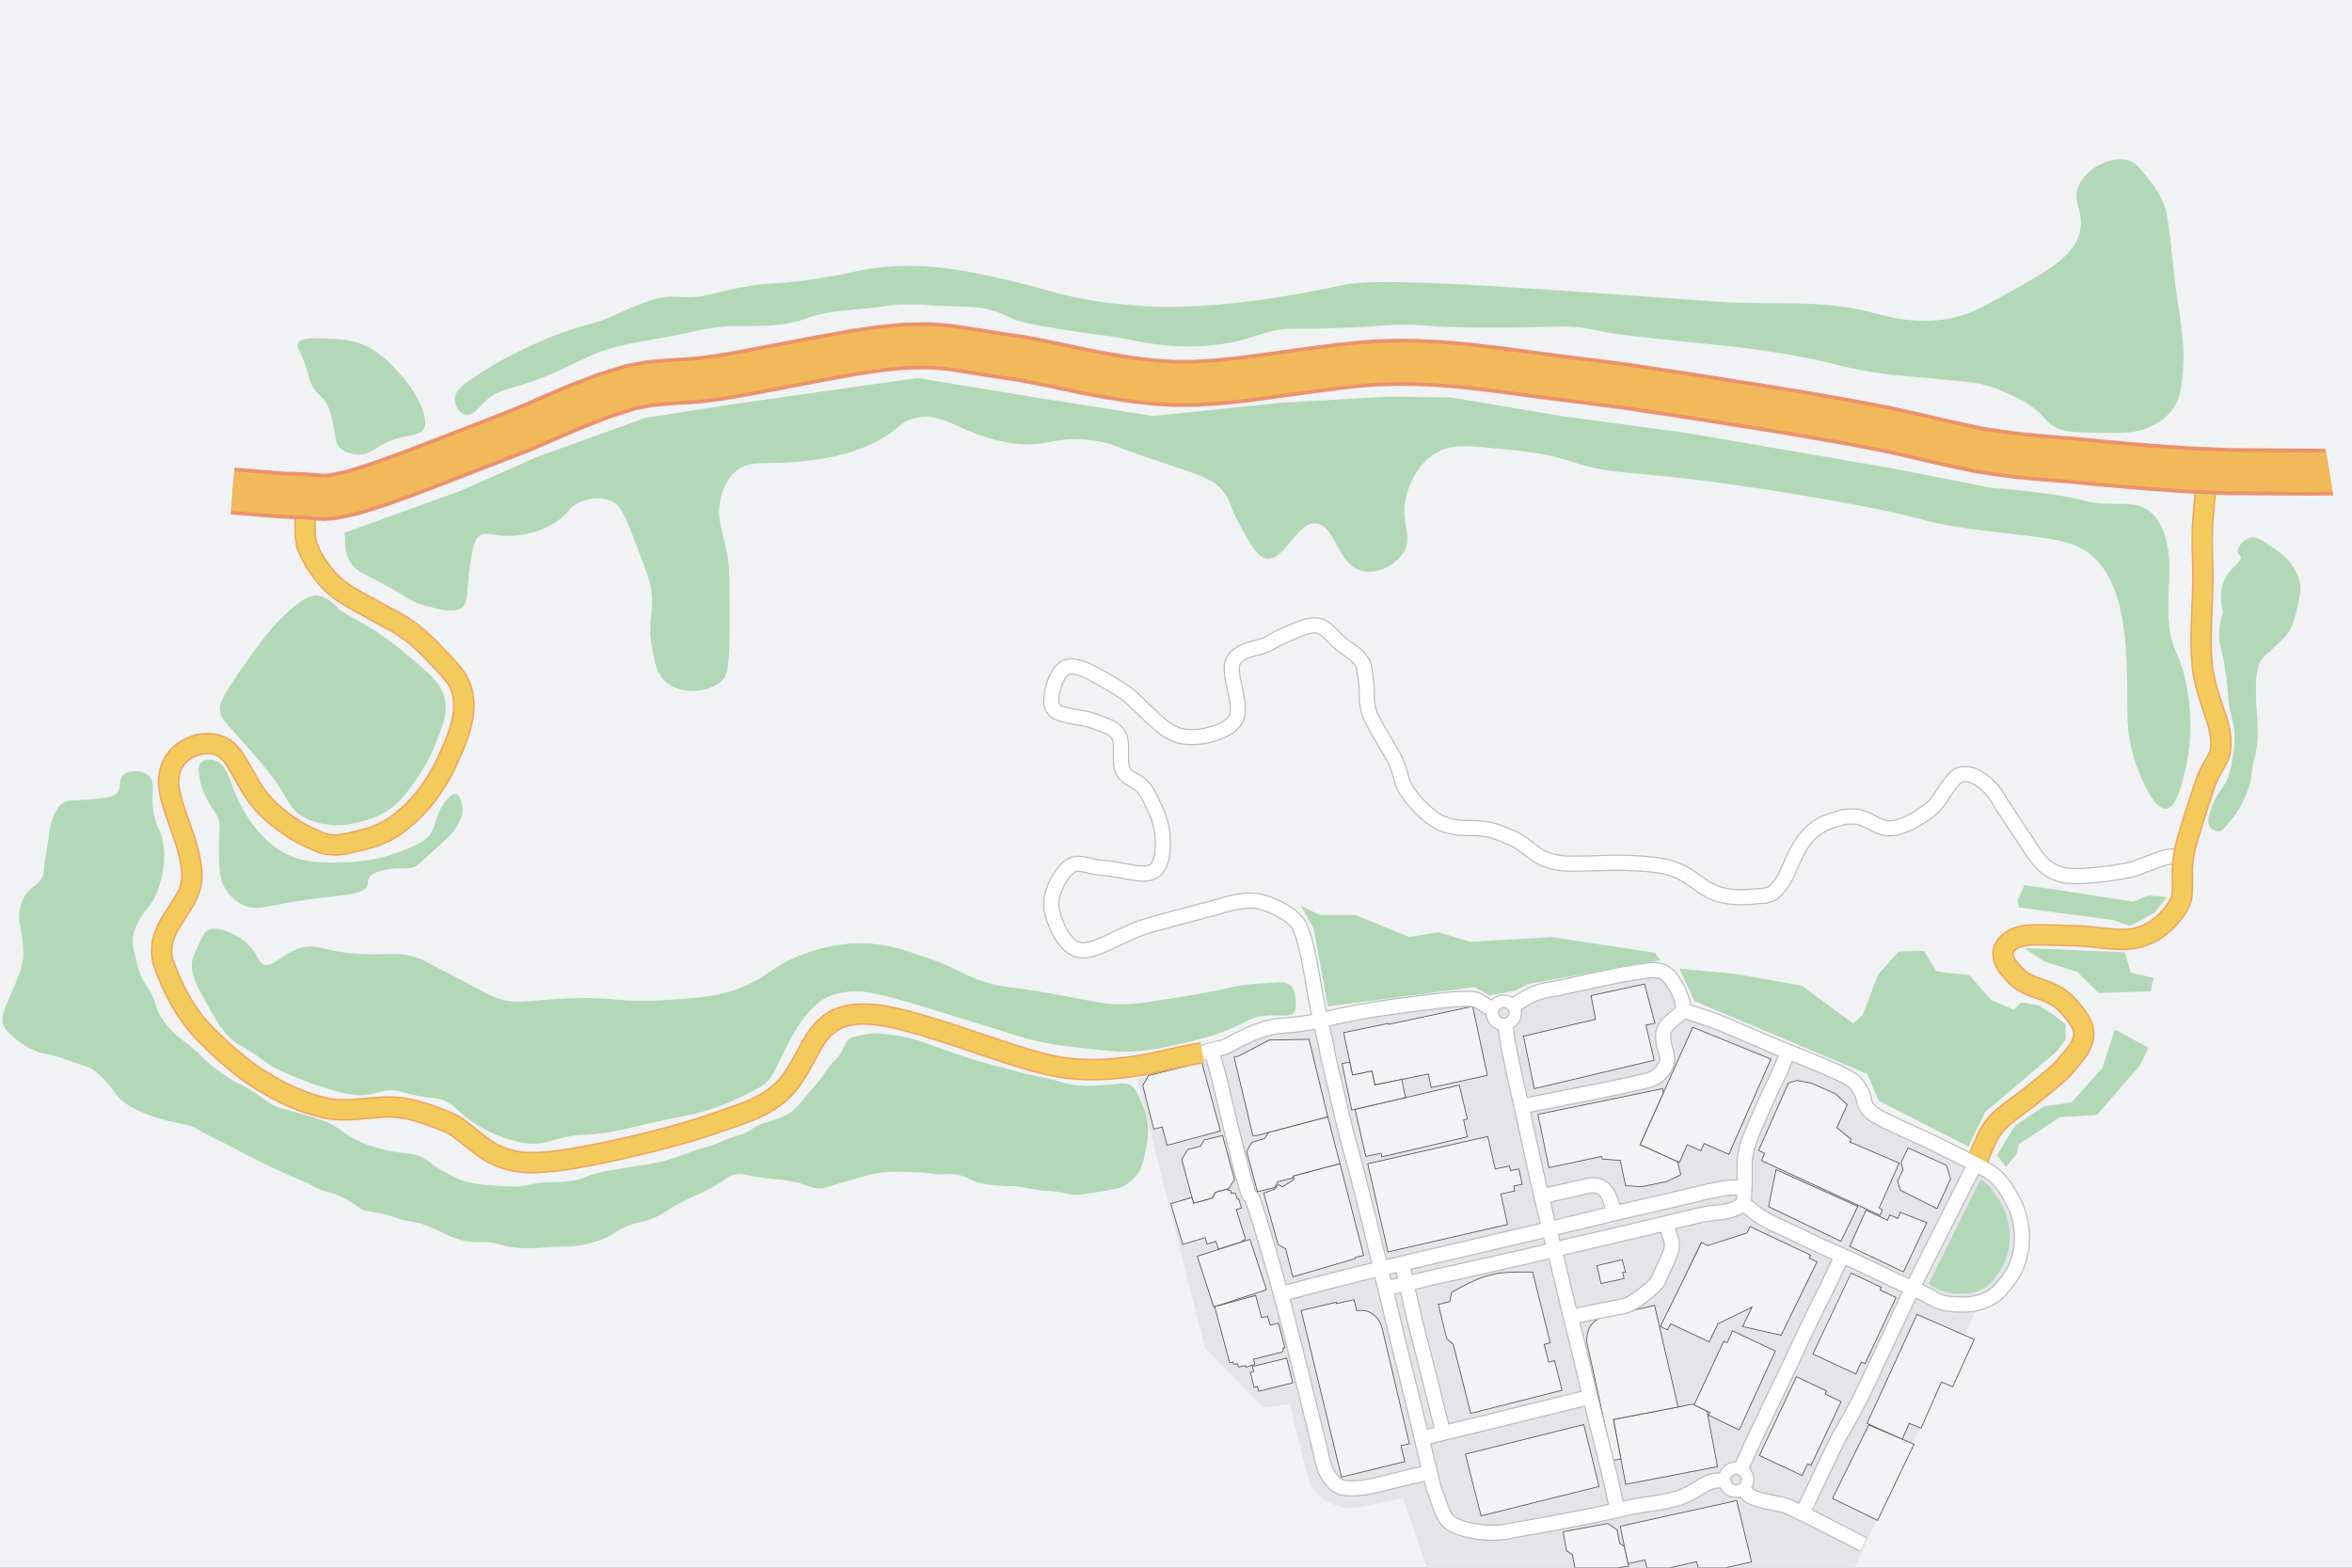 <?xml version="1.0" encoding="utf-8"?>
<!-- Generator: Adobe Illustrator 25.0.1, SVG Export Plug-In . SVG Version: 6.00 Build 0)  -->
<svg version="1.1" xmlns="http://www.w3.org/2000/svg" xmlns:xlink="http://www.w3.org/1999/xlink" x="0px" y="0px"
	 viewBox="0 0 12000 8000" style="enable-background:new 0 0 12000 8000;" xml:space="preserve">
<rect x="0" y="0" width="12000" height="8000" fill="#808080" stroke="none"/>
<style type="text/css">
	.st0{fill:#F0F2F3;}
	.st1{fill:#E3E5E9;}
	.st2{fill:#F1F3F4;stroke:#535353;stroke-width:4;stroke-miterlimit:10;}
	.st3{fill:none;stroke:#BABCBE;stroke-width:70;stroke-miterlimit:10;}
	.st4{display:none;}
	.st5{display:inline;fill:none;stroke:#2EFF63;stroke-miterlimit:10;}
	.st6{fill:none;stroke:#BABCBE;stroke-width:83;stroke-miterlimit:10;}
	.st7{fill:none;stroke:#FFFFFF;stroke-width:71;stroke-miterlimit:10;}
	.st8{fill:none;stroke:#FFFFFF;stroke-width:58;stroke-miterlimit:10;}
	.st9{fill:none;stroke:#00FF00;stroke-width:2;stroke-miterlimit:10;}
	.st10{fill:none;stroke:#EEA462;stroke-width:110;stroke-miterlimit:10;}
	.st11{fill:none;stroke:#F3CA5B;stroke-width:95;stroke-miterlimit:10;}
	.st12{fill:none;stroke:#00FF00;stroke-width:4;stroke-miterlimit:10;}
	.st13{fill:none;stroke:#EB926D;stroke-width:240;stroke-miterlimit:10;}
	.st14{fill:none;stroke:#F2B95B;stroke-width:202;stroke-miterlimit:10;}
	.st15{fill:#B2D8B8;}
</style>
<g id="背景色">
	<polyline class="st0" points="0,0 0,8000 12000,8000 12000,0 	"/>
</g>
<g id="城市">
	<path class="st1" d="M5801.45,5506.49l347.03,1373.76l299.02,302.07l132.08-16.82c28.55,123.48,59.88,247.5,94.14,372
		c0.71,2.57,1.87,8.22,4.28,15.5c22.32,67.5,84.16,103.04,98,111c77.87,44.77,158.73,27.85,179,23l203-42l122.13,355H9461.5
		l616-1306.03l111.5-46.51l159.63-404.96l-186.04-303l-624.3-307l-41.14-126.01l-874.73-370.99l-92.86-173.11L8458,4925l-624,123
		l-116.31,62l-129.19,11.6l-89.46-54.6l-745.94,101.75l-284.42,58.75l-329.14,115.25l12.52,77.75L5801.45,5506.49z"/>
</g>
<g id="建筑物">
	<polygon class="st2" points="6475.5,5307.5 6318.5,5389.5 6296.5,5394.5 6392.5,5796.5 6416.5,5793.5 6774.5,5699.5 6678.5,5303.5 
			"/>
	<polygon class="st2" points="6226.5,5771.5 6131.5,5420.5 5859.5,5488.5 5830.5,5539.5 5886.5,5761.5 5929.5,5751.5 5954.5,5844.5 
			"/>
	<polygon class="st2" points="6237.5,5794.5 6298.5,6020.5 6268,6066.32 6201.5,6084.5 6184.5,6114.5 6089.5,6140.5 6029.5,5917.5 
		6059.5,5866.5 6125.5,5848.5 6143.5,5817.5 	"/>
	<path class="st2" d="M6081.5,6110.5l8,30l95-26l17-30l62.51-17.09l1.49,7.09c0,0,11-6,14,5s3,12,3,12l11-3c0,0,8-3,10,3s9,28,9,28
		l7-2l15,47l-27,8l46,148l-7,9l-10,3l1,4l-121,38l-13-40l-45,14l-10-33l-114,35l-61-208l107.91-32.07"/>
	<polygon class="st2" points="6108.5,6410.5 6377.5,6324.5 6461.5,6581.5 6197.43,6667.89 6192.5,6669.5 	"/>
	<path class="st2" d="M6273.5,6953.5l-76.07-285.61l209.07-57.39l30,114l31-7l13,45l42-10l33,125l-9,1c0,0,6,19-9,22s-142,36-142,36
		l7,26l-46,14l-3-8l-26,6c0,0-7,5-9-2s-5-14-5-14l-11,3c0,0-7,3-9-2s-2-9-2-9l-18,4"/>
	<polygon class="st2" points="6389.5,6973.5 6396.5,6998.5 6379.5,7003.5 6398.5,7079.5 6415.5,7075.5 6422.5,7099.5 6595.5,7056.5 
		6564.5,6930.5 	"/>
	<polygon class="st2" points="6360.5,5876.5 6415.5,6081.5 6504.5,6059.5 6518.5,6030.5 6600.48,6009.91 6598.5,6001.5 
		6836.5,5938.5 6774.5,5699.5 6471.37,5779.09 6452.5,5809.5 6386.5,5829.5 	"/>
	<polygon class="st2" points="6596.5,6515.5 6913.5,6422.96 6913.5,6416.7 6957.5,6406.5 6836.5,5938.5 6598.5,6001.5 
		6602.5,6018.5 6543.5,6056.5 6522.5,6045.5 6515.5,6049.5 6506.24,6067.41 6447.5,6088.5 6521.5,6352.5 6559.5,6372.5 	"/>
	<polygon class="st2" points="6855.5,5269.5 6900.5,5486.5 6999.5,5465.5 7014.5,5536.5 7287.5,5480.5 7302.27,5550 7588.5,5487.5 
		7513.5,5135.5 7084.5,5227.5 7083.5,5222.5 	"/>
	<polygon class="st2" points="6913.5,5660.5 7445.5,5537.5 7486.5,5709.5 7467.5,5715.5 7486.5,5801.05 7050.5,5903.5 
		7046.5,5884.5 6968.5,5901.5 	"/>
	<path class="st2" d="M7751.5,5965.5"/>
	<polygon class="st2" points="7476.5,7420.5 7556.5,7735.5 8158.5,7585.5 8080.5,7269.5 	"/>
	<path class="st2" d="M7503.5,7212.5l466-118l-38-151l-30,8l-23-91l31-8l-90-361c0,0-124-4-186,8c-21.73,4.21-63.51,14.82-99,30
		c-65.79,28.13-128,66-128,66l-10,47l-58,14l43,176l33,27L7503.5,7212.5z"/>
	<path class="st2" d="M7051.5,6776.5l139,591l-43,10l20,81l-323,79l-206-850l179-42l1,7l90-20l13,56
		C6921.5,6688.5,7017.5,6666.5,7051.5,6776.5z"/>
	<polygon class="st2" points="7081.5,6388.5 7691.5,6248.5 7657.5,6092.5 7728.5,6077.5 7723.5,6052.5 7766.5,6043.5 
		7749.47,5965.5 7706.5,5973.5 7701.5,5950.5 7628.73,5965.5 7590.5,5799.5 6978.04,5938.5 	"/>
	<polygon class="st2" points="6847.5,5427.5 6886.6,5419.45 6900.5,5486.5 6999.5,5465.5 7014.5,5536.5 7151.78,5508.34 
		7170.85,5601 6913.5,5660.5 6896.5,5664.5 	"/>
	<polygon class="st2" points="8231.5,7243.5 8294.5,7574.5 8762.5,7484.5 8709.5,7201.5 8636.5,7165.5 	"/>
	<polygon class="st2" points="8794.5,6844.5 8643.43,7168.92 8709.5,7201.5 8723.5,7207.5 8718.96,7223.01 8873.5,7297.5 
		9057.5,6894.5 8839.5,6791.5 8812.48,6851.68 	"/>
	<path class="st2" d="M8269.91,7445.3l-41.41,7.2l-132-600.82c0,0-13.59-109.47,86.7-131.33s258.29-58.85,258.29-58.85
		l120.14,518.42l-330.14,63.58L8269.91,7445.3z"/>
	<path class="st2" d="M8681.5,6340.5c0,2-210,428-210,428l35,18l18-31l196,92l44-92l174-85l-48,99l197,44l183-375l-40-18l8-15
		l-309-146l-16,32l-202,65L8681.5,6340.5z"/>
	<polygon class="st2" points="7975.5,7816.5 8201.5,7774.5 8250.5,7806.5 8263.5,7875.5 8287.5,7891.5 8306.64,7979.35 
		8309.5,7992.5 8254.22,8000 8034.79,8000 8022.5,7933.5 7991.5,7912.5 	"/>
	<path class="st2" d="M8266.5,7788.5c1,6,21.36,104.65,21.36,104.65l18.78,86.2l86.86-18.85l8.29,39.5h121.04l133.66-30.5l7.95,30.5
		h140.42l131.62-29.5l-76-313L8266.5,7788.5z"/>
	<polygon class="st2" points="9165.5,7025.5 8976.5,7427.5 9194.5,7529.5 9222.5,7470.5 9239.5,7478.5 9393.5,7152.5 9312.5,7114.5 
		9319.5,7098.5 	"/>
	<path class="st2" d="M9444.5,6496.5c-1,1-195,413-195,413l219,102l28-61l19,9l158-338l-81-38l6-14L9444.5,6496.5z"/>
	<polygon class="st2" points="9534.5,7271.5 9349.5,7646.5 9579.5,7758.5 9765.47,7370 	"/>
	<polygon class="st2" points="9525.5,7263.5 9705.41,7344.38 9740.65,7263.5 9801.5,7287.5 9905.5,7052.5 9962.5,7076.5 
		10072.5,6835.5 9780.5,6707.5 	"/>
	<polygon class="st2" points="9437.5,6360.5 9711.5,6490.5 9830.5,6239.5 9695.5,6186.5 9683.5,6218.5 9641.5,6199.5 9630.5,6227.5 
		9520.5,6175.5 	"/>
	<polygon class="st2" points="9592.5,6202.5 8987.5,5922.5 9002.5,5885.5 8972.5,5870.5 9124.5,5526.5 9168.5,5513.5 9243.5,5528.5 
		9364.5,5581.5 9424.5,5637.5 9371.5,5754.5 9444.5,5813.5 9437.5,5827.29 9689.5,5935.5 9587.5,6164.5 9603.5,6173.5 	"/>
	<polygon class="st2" points="9734.62,5858 9699.5,5932.5 9709.5,5969.5 9681.5,6027.5 9695.5,6073.5 9882.5,6167.5 9951.5,6016.5 
		9930.5,5946.5 	"/>
	<polygon class="st2" points="9478.5,6156.5 9061.5,5968.5 9023.11,6157.5 9392.5,6334.5 	"/>
	<polygon class="st2" points="8147.5,6458.5 8168.5,6549.5 8260.5,6530.5 8286.5,6523.5 8278.5,6493.5 8293.27,6490.86 
		8276.5,6428.5 	"/>
	<polygon class="st2" points="8367.5,5841.5 8568.5,5932.5 8608.11,5841.5 8677.5,5872.5 8694.5,5835.5 8820.5,5890.5 
		9035.5,5404.5 8636.5,5242.5 	"/>
	<polygon class="st2" points="7846.5,5686.5 7902.5,5958.5 8171.5,5901.5 8174.5,5914.5 8266.5,5921.5 8293.5,6050.5 8376.5,6055.5 
		8503.5,6029.5 8575.5,5994.5 8558.69,5928.06 8367.5,5841.5 8486.54,5576.44 8482.5,5555.5 	"/>
	<polyline class="st2" points="7772.5,5285.5 7828.18,5555.5 8439.5,5410.5 8397.5,5231.5 8443.5,5221.5 8390.5,5021.5 
		8117.5,5080.5 8140.5,5201.5 7769.15,5288.5 	"/>
</g>
<g id="城市道路_1_">
	<g id="转盘路1路肩">
		<circle class="st3" cx="7672.25" cy="5168.75" r="58.75"/>
	</g>
	<g id="转盘路2路肩">
		<circle class="st3" cx="8857.25" cy="7550.75" r="58.75"/>
	</g>
	<g id="城市道路中心线" class="st4">
		<path class="st5" d="M6132.5,5372.5l104-27c0,0,6,2,35-14s40-22,40-22l70-33c0,0,51-20,59-22s23-8,33-10s21-4,21-4s28-5,42-6
			s41-3,41-3s22-2,41-4s64-10,64-10l17-3l76-17l54-12l61-12l42-9c9.81-1.41,25.13-3.72,44-7c18.6-3.23,22.07-4.18,39-7
			c5.75-0.96,12.07-1.97,47-7c22.33-3.22,33.5-4.83,42-6c22.01-3.04,31.84-4.18,62-8c30.12-3.82,22.83-3,85-11
			c39.1-5.03,51.82-6.62,63-8c27.27-3.36,41.28-5.08,60-7c19.67-2.02,37.48-3.85,57-5c21.85-1.29,52.13-2.1,89,0l20,7l23,14l17,12
			l18,10"/>
		<path class="st5" d="M7295.5,7511.5l-35,9l-162,39c-0.01,0-0.03,0.01-0.06,0.02c-1.15,0.32-17.11,4.76-21.94,5.98
			c-5.74,1.45-6.21,1.47-21,5c-14.4,3.44-14.87,3.63-21,5c-7.19,1.61-7.01,1.44-19,4c-11.77,2.51-12.57,2.8-23,5
			c-9.55,2.01-14.32,3.02-20,4c-9.35,1.6-16.48,2.46-21,3c-9.04,1.07-16.39,1.67-21,2c-3.77,0.27-11.33,0.76-21,1
			c-9.39,0.23-16.32,0.12-23,0c-11.42-0.2-17.14-0.3-23-1c-6.41-0.76-12.4-1.5-20-4c-8.98-2.95-15.25-6.71-19-9
			c-3.5-2.13-9.96-6.36-17-13c-4.82-4.54-7.88-8.36-14-16c-3.99-4.97-7.62-9.5-12-16c-6.53-9.68-10.81-17.92-15-26
			c-2.15-4.14-3.85-7.61-5-10l-12-39l-14-62l-90-365l-27-107l-21-85l-48-185l-15-54l-23-84l-55-190l-30-99l-31-95l-8-20c0,0-3-6-7-9
			s-8-8-8-8l-7-19l-23-77l-66-262l-47-198.98l-12-49.02l-46-167"/>
		<path class="st5" d="M8779.5,7555.5c-8.16-0.66-15.28-0.47-21,0c-11.6,0.95-20.23,3.23-23,4c-7.01,1.96-12.15,4.12-19,7
			c-4.5,1.89-10.99,4.64-19,9c-3.86,2.1-4.08,2.41-18,11c-6.77,4.18-11.65,7.19-18,11c-2.75,1.65-7.54,4.46-17,10
			c-15.35,9-16.78,9.8-19,11c-7.76,4.19-14.15,7.23-18,9c-5.06,2.33-9.79,4.2-19,8c-18.74,7.73-23.62,9.28-26,10
			c-2.58,0.79-8.38,2.19-20,5c-11.38,2.75-12.04,2.8-21,5c-13.76,3.38-13.32,3.55-20,5c-8.05,1.74-10.02,1.78-22,4
			c-11.11,2.06-11.38,2.46-20,4c-11.69,2.08-18.31,2.82-41,6c-10.08,1.41-15.12,2.12-21,3c-16.78,2.51-19.44,3.26-42,7
			c-17.5,2.9-39.29,6.33-50,9c-0.01,0-4.58,1.15-12,3c-3.42,0.85-7.97,1.99-8,2c-9.82,2.45-22.68,5.07-33.64,7.39
			c-11.33,2.39-21.57,4.59-34.36,7.61c-8.58,2.03-11.21,2.8-20,5c-33.37,8.36-56.53,12.59-121,25c-22.99,4.43-41,7.92-62,12
			c-50.91,9.88-60.34,11.79-83,16c-6.63,1.23-24.84,4.5-61,11c-50.71,9.11-76.06,13.66-78,14c-40.53,7.01-65.87,10.94-84,15
			c-2.07,0.46-9.69,2.19-20,4c-10.31,1.81-17.93,2.75-20,3c-8.13,0.98-14.08,1.45-22,2c-8.19,0.57-14.23,0.9-22,1
			c-4.73,0.06-6.21-0.09-21,0c-6.76,0.04-8,0.09-11,0c-7.98-0.23-11.92-0.92-22-2c-12.46-1.34-10.99-0.77-22-2
			c-11.47-1.28-19.9-2.65-22-3c-3.06-0.51-3.42-0.6-21-4c-16.21-3.13-17.08-3.28-20-4c-4.94-1.22-9.96-2.82-20-6
			c-10.12-3.21-15.19-4.82-21-7c-4.1-1.54-10.73-4.05-19-8c-9.28-4.44-17.01-8.13-26-15c-8.36-6.39-13.84-12.49-16-15
			c-5.48-6.36-8.87-11.87-12-17c-4.92-8.07-8.07-14.75-10-19c-7.14-15.68-11.82-29-16-41c-13.54-38.86-12.51-36.44-16-46
			c-9.37-25.65-10.66-26.25-15-40c-4.86-15.41-3.43-15.25-11-48c-4.4-19.03-9-36.91-17-68c-0.88-3.41-2.69-10.44-5-20
			c-2.86-11.86-4.63-19.93-6-26c-4.01-17.78-7.05-29.27-10-41c-8.71-34.63-21.5-90.81-25-106c-17.52-76.09-51-206.43-96-391
			c-47.85-196.23-78.07-328.04-89-370c-4.15-15.92-8.17-29.08-12-50c-1.22-6.66-3.15-18.09-7-34c-2.32-9.6-4.39-16.65-5-19
			c-9.84-37.76-16.76-66.52-20-80c-17.57-73.18-19.77-84.31-29-122c-8.76-35.75-11.33-44.32-26-101
			c-29.1-112.44-25.02-102.16-42-166c-22.08-83.05-31.23-108.94-49-181c-9.87-40.03-16-66-16-66c-9.92-42.04-13.87-61.03-19-81
			c-0.99-3.84-2.87-10.98-5-21c-1.92-9.01-1.97-10.62-4-20c-1.2-5.53-2.47-10.68-5-21c-1.1-4.46-1.39-5.6-5-20
			c-2.89-11.52-4.33-17.28-5-20c-1.59-6.45-3.59-14.6-6-25c-3.07-13.26-2.79-12.91-5-22c-2.38-9.81-2.86-10.86-5-20
			c-1.95-8.3-2.15-9.98-4-18c-1.55-6.7-3.21-13.36-5-20l-2-10l-4-18l-4-22l-3-19l-2-13l-5-20l-9-38l-27-123l-7-37l-8-41
			c-2.48-18.74-5.06-32.63-7-42c-1.19-5.75-2.53-11.7-4-21c-1.42-8.97-1.56-12.29-3-21c-1.57-9.51-3.16-16.27-4-20
			c-4.74-21.01-6.65-38.34-11-62c-2.41-13.11-6.27-29.08-14-61c-8.5-35.13-12.75-52.7-18-69c-5.26-16.35-12.62-36.45-23-59
			c-5.6-8.17-14.09-19.32-26-31c-16.72-16.4-31.55-25.39-51-37c-35.17-21-64.56-32.19-75-36c-19.44-7.1-36.95-13.49-62-17
			c-4.26-0.6-25.3-3.43-53-2c-16.95,0.88-29.97,3.02-42,5c-12.34,2.03-24.68,4.53-43,9c-19.52,4.76-46.03,11.8-78,22l-190,50
			c-95.51,25.87-165.04,45.64-178,50c-8.77,2.95-17,6-17,6c-5.81,2.1-11.82,4.42-18,7c-6.43,2.68-10.28,4.56-20,9
			c-9.26,4.23-12.65,5.69-20,9c-17.42,7.85-44.47,20.39-73,34c-21.7,10.35-24.62,11.96-36,17c-3.68,1.63-18.63,8.22-39,16
			c-23.35,8.92-33.54,11.65-39,13c-4.1,1.02-11.11,2.64-20,4c-7.48,1.15-12.72,1.95-20,2c-10.24,0.07-18.02-1.39-21-2
			c-8.61-1.77-15.21-4.35-19-6c-1.94-0.84-9.79-4.33-19-11c-6.21-4.5-10.31-8.46-15-13c-3.19-3.09-8.02-7.97-14-15
			c-14.44-16.98-24.46-33.45-26-36c-10.68-17.7-16.15-31.37-26-56c-6.86-17.14-10.31-25.78-14-39c-3.8-13.61-8.37-30.42-9-53
			c-0.43-15.33,1.1-28.62,3-39c2.88-15.75,6.99-26.77,12-40c5.37-14.19,12.48-32.69,26-55c15.71-25.92,31.07-42.09,38-49
			c17.51-17.46,27-21.49,31-23c13.4-5.06,25.36-4.52,37-4c3.71,0.17,10.1,0.6,40,7c28.68,6.14,27.57,6.76,41,9
			c8.08,1.34,19.05,2.56,41,5c15,1.67,25.94,2.79,28,3c25.86,2.69,37.01,5.85,82,14c41.75,7.57,55.82,9.22,63,10
			c26.48,2.88,43.38,3.03,62-3c16.26-5.26,25.08-12.4,27-14c5.04-4.19,14.1-12.92,23-34c8.2-19.43,11.09-37.07,13-58
			c2.04-22.32,4.4-48.28,1-84c-0.97-10.14-5.36-52.16-24-104c-2.41-6.71-13.28-29.81-35-76c-13.27-28.21-20.84-43.69-36-61
			c-5.23-5.97-15.14-17.51-31-28c-3.65-2.41-3.49-2.05-17-10c-19.51-11.48-29.27-17.22-34-21c-5.75-4.59-18.03-14.6-26-31
			c-5.24-10.78-6.23-20.34-8-39c-1.78-18.85-1.49-34.03-1-60c0.01-0.75,0.37-19.37-1-41c-0.24-3.78-0.74-10.95-3-20
			c-1.26-5.04-2.91-11.48-7-19c-3.27-6.01-6.6-9.96-10-14c-5.78-6.86-11.14-11.6-14-14c-13.39-11.22-26.39-16.66-37-21
			c-7.7-3.15-5.63-1.74-20-7c-18.34-6.72-23.29-9.61-38-15c-11.47-4.2-20.08-6.7-28-9c-23.18-6.72-33.61-7.48-80-16
			c-18.33-3.37-37.18-7.01-61-14c-21.49-6.31-29.69-10.25-37-17c-1.09-1-18.81-18.27-20-42c-0.27-5.29,0.24-11.96,1-22
			c0.36-4.75,0.84-10.99,2-19c1.43-9.88,3.13-17.25,4-21c2.98-12.77,7.92-33.98,20-59c7.7-15.95,12.54-25.96,23-37
			c7.55-7.97,16.64-18.02,32-23c11.23-3.64,21.64-3.31,26-3c4.55,0.33,10.09,1.56,21,4c8.54,1.91,17.58,4.09,21,5
			c23.99,6.42,57.04,24.5,76,35c31.66,17.52,47.48,26.29,54,30c31.61,18.02,52.82,30.92,73,44c7.76,5.03,12,7.79,18,12
			c24.14,16.96,40.56,32.09,48,39c39.6,36.77,65.68,63.74,94,90c0,0,25.53,24.72,64,55c3.4,2.67,9.17,7.09,17,12
			c6.12,3.84,11.63,6.82,18,10c16.13,8.06,26,12.99,39,17c15.31,4.73,26.83,5.68,44,7c12.48,0.96,34.1,1.9,61-1
			c4.97-0.54,28.91-3.23,60-12c17.59-4.96,36.32-10.25,59-22c20.69-10.72,36.34-18.32,51-35c5.67-6.45,20.47-22.62,24-43
			c0.63-3.66,1.58-11.36,2-20c0.36-7.41,0.21-13.17,0-21c-0.14-5.41-0.42-12.56-1-21c-1.32-6.99-2.65-13.99-4-21
			c-3.64-18.98-5.67-29.56-8-41c-5.05-24.81-5.28-23.12-9-42c-2.9-14.71-5.14-26.23-7-42c-2.49-21.11-2.21-32.18-1-42
			c1.51-12.23,3.97-18.55,5-21c2.74-6.55,7.23-14.23,16-23c18.98-18.97,44.61-29.62,53-33c29.78-12,51.63-12.85,84-24
			c5.09-1.75,11.89-4.25,20-8c9.6-4.44,15.65-8.13,24-13c13.55-7.9,27.37-15.52,36-20c4.36-2.26,8.54-4.32,38-17
			c3.31-1.42,25.25-10.86,62-26c13.25-5.46,23.86-9.78,39-14c5.54-1.54,12.27-3.55,21-5c10.29-1.71,18.15-1.95,21-2
			c7.07-0.13,12.25-0.23,19,1c10.74,1.96,18.42,6.01,24,9c7.67,4.11,12.85,8.18,19,13c7.44,5.84,12.67,10.79,15,13
			c22.82,21.73,28.25,29.99,45,45c8.07,7.24,14.21,11.94,26,21c16.6,12.75,20.07,14.21,36,26c22.79,16.87,34.19,25.3,45,38
			c6.42,7.54,15.25,18.08,22,34c2.97,7.01,4.69,13.07,11,60c2.93,21.82,4.4,32.74,5,40c1.22,14.79,0.8,18.38,2,55
			c0.75,22.83,1.14,34.4,2,42c2.95,25.96,9.18,44.61,11,50c4.3,12.74,9.26,22.66,19,42c10.02,19.89,18.95,35.83,30,55
			c12.69,22.01,19.36,33,33,56c30.01,50.6,45.16,76.22,52,92c2.24,5.17,12.89,30.01,23,64c7.55,25.37,6.02,26.32,11,41
			c10.38,30.6,25.24,50.66,44,76c20.77,28.05,39.6,46.8,55,62c24.66,24.35,43.08,38.52,49,43c28.23,21.36,45.78,29.33,52,32
			c13.22,5.67,28,10,28,10c4.93,1.33,11.78,3.11,20,5c0,0,9.66,2.22,19,4c27.07,5.17,67,5,67,5c9.96-0.04,49.05-0.2,82,4
			c43.88,5.6,76.42,18.88,111,33c28.14,11.49,49.21,19.27,74,36c4.57,3.08,14.38,10.39,34,25c38.5,28.67,38.73,29.8,50,37
			c10.32,6.59,28.72,18.2,55,28c23.16,8.64,41.83,11.92,54,14c27.68,4.73,49.14,4.93,62,5c58.81,0.3,108.71-1.46,124-2
			c91.64-3.21,113.38-3.15,127-3c30.53,0.33,61.29,2.04,81,3c29.78,1.45,44.67,2.18,64,4c30.09,2.83,53.93,5.07,84,12
			c20.23,4.66,53.62,12.56,92,32c21.56,10.92,37.37,21.95,69,44c27.27,19.02,41.92,31.23,70,46c15.36,8.08,28.46,13.62,37,17
			c13.33,4.17,32.11,9.27,55,13c32.79,5.34,57.97,5.23,84,5c41.05-0.36,59.71-5.58,86-6c2.74-0.04,10.69-0.12,21-2
			c2.32-0.42,9.64-1.83,19-5c2.44-0.83,11.33-3.84,19-8c4.86-2.64,13.23-7.9,30-28c14.53-17.42,23-31,23-31
			c18.04-28.93,28.43-54.78,38-77c15.84-36.77,26.73-62.05,45-93c13.78-23.35,26.73-44.96,50-69c22.02-22.74,42.22-36.23,48-40
			c30.61-19.95,57.05-28.12,89-38c23.86-7.38,38.99-12.05,61-14c36.73-3.25,58.44,1.79,66,4c6.08,1.78,11.05,3.85,21,8
			c37.47,15.62,44.81,24.25,75,36c14.04,5.46,24.23,9.34,39,11c10.61,1.19,22.53,1.11,40-2c9.06-1.61,35.35-6.85,77-27
			c14.66-7.1,41.12-20.82,72-43c22.16-15.91,41.54-29.83,62-53c8.94-10.12,21.29-29.08,46-67c6.18-9.48,26.26-40.44,52-65
			c7.31-6.98,17.1-15.36,31-18c6.73-1.28,14.05-1.15,22-1c7.84,0.14,13.61,0.28,21,2c5.44,1.26,9.96,3.18,19,7
			c5.52,2.34,11.54,4.9,19,9c0,0,7.75,4.26,16,10c12.29,8.55,38.72,27.32,65,59c15.61,18.81,15.46,23.11,44,69
			c6.49,10.44,23.66,36.29,58,88c50.05,75.36,41.74,62.07,58,87c35.93,55.1,39.96,63.99,59,88c22.71,28.63,35.59,44.6,59,61
			c32.88,23.03,64.81,31.69,80,35c7,1.53,18.4,3.65,42,5c28.26,1.61,58,1.19,128-6c43.93-4.51,68.45-7.03,104-13
			c34.95-5.87,58.04-9.74,89-19c10.39-3.11,14.43-4.66,79-29c45.24-17.06,68.08-25.63,79-28c20.39-4.42,51.41-8.25,92-2"/>
		<path class="st5" d="M7681.5,5243.5c1.36,9.27,2.69,18.61,4,28c1.66,11.89,2.18,16.16,3,22c0.69,4.92,2.51,17.41,7,41
			c4.16,21.86,12.53,63.38,24,117c10.33,47,20.67,94,31,141c1.67,6.33,3.33,12.67,5,19c3.33,15.18,8.45,38.49,15,68
			c0.52,2.32,1.71,7.68,2,9c14.18,63.76,55.13,257.95,84,382c7.99,34.34,16,68,16,68c6.36,26.72,11.39,47.52,19,79
			c9.88,40.84,13.41,55.18,21,87c4.8,20.12,5.63,24.12,9,38c8.29,34.17,14.92,59.11,17,67c18.79,71.24,42.02,175.18,67,277
			c8.05,32.79,14.89,59.72,17,68c4.79,18.8,8.38,32.6,9,35c14.43,55.61,45.69,191.28,68,284c31.06,129.09,75.93,304.39,80,320
			c0.46,1.76,2.49,9.49,5,20c2.7,11.28,4.49,19.62,5,22c5.36,24.74,12.63,49.33,23,93c4.3,18.09,7.58,32.93,14,62
			c1.75,7.91,2.8,12.72,9,41c0.28,1.29,4.54,20.68,9,41l7.36,33.39"/>
		<polyline class="st5" points="7253.29,7338.79 7586.5,7258.5 8080.5,7136.5 8112.5,7128.5 		"/>
		<path class="st5" d="M8040.5,7089.5"/>
		<polyline class="st5" points="6534.88,6603.86 6588.5,6589.5 6615.5,6582.5 6636.5,6576.5 6677.5,6565.5 6734.5,6550.5 
			6812.5,6530.5 6870.5,6516.5 6928.5,6501.5 6969.5,6491.5 7020.5,6479.5 7043.85,6474.39 7078.5,6465.5 7114.5,6457.5 
			7133.5,6452.5 7236.5,6428.5 7339.5,6404.5 7419.5,6385.5 7501.5,6366.5 7583.5,6347.5 7604.5,6342.5 7624.5,6337.5 
			7645.5,6332.5 7666.5,6327.5 7727.5,6313.5 7830.5,6289.5 7904.55,6271.38 7946.5,6261.5 7999.5,6248.5 8038.5,6239.5 
			8096.5,6225.5 8158.5,6210.5 8232.5,6192.5 8275.5,6182.5 8331.5,6169.5 8393.5,6155.5 8452.5,6141.5 8515.5,6127.5 
			8556.5,6117.5 8617.5,6103.5 8658.5,6093.5 8719.5,6078.5 8739.5,6075.5 8764.5,6070.5 8784.5,6066.5 8803.5,6062.5 
			8823.5,6060.5 8857.5,6059.5 8865.66,6059.5 8900.5,6060.5 		"/>
		<path class="st5" d="M7068.75,6576.49l64.75-15.99l95-22l57-14l40-9l40-9l20-5l20-4l21-4l19-5l20-4l21-5l21-5l21-4l21-5l20-5l19-4
			l20-4l22-5l20-5l20-4l19-5l64-14l21-4l20-5l20-5l21-5l22-5l40-10l32.59-8.41l35.41-8.59l19-5l20-5l41-9l39-9l20-4l20-6l22-4l20-5
			l21-5l21-5l21-5l21-5l21-5l21-5l19-4l22-5l20-5l20-5l21-5l21-4l24-7l30-6l34-8l33-9l20-5l70-16l20-5l20-5l20-4l20-4l25-4l21-2
			l21-2l21-2l22-5l20-6l20-8l19-9l21-10l36,25c8.51,7.59,19.88,17.05,34,27c14.07,9.92,25.44,16.5,35,22
			c14.76,8.49,26.21,14.18,40,21c19.96,9.87,35.2,16.74,38,18c62.41,28.16,143.96,69.71,249,117c19.18,8.64,38,17,38,17
			c42.24,18.77,59.63,26.06,82,36c9,4,12.22,5.51,95,45c59.07,28.18,76.52,36.52,107,51c35.65,16.93,53.48,25.4,57,27
			c41.91,19.04,86.04,37.32,120,55c11.72,6.1,19,10,19,10c23.64,12.65,27.81,15.69,37,20c15.78,7.4,28.69,10.27,41,13
			c14.26,3.17,29.72,4.66,57,6c23.31,1.15,50.98,2.51,84-3c19.8-3.3,55.78-9.65,94-33c34.27-20.93,53.28-45.1,76-74
			c14.75-18.76,37.28-47.85,55-92c16.75-41.73,20.88-76.16,23-95c3.48-30.88,5.68-83.08-10-144c-13.02-50.56-32.86-85.79-51-118
			c-10.26-18.22-19.71-34.83-36-55c-11.81-14.63-35.95-44.06-73-67c-19.68-12.18-58.69-32.23-66-36c-13.5-6.96-14.58-7.22-72-36
			c-21.38-10.72-26.17-13.14-38-19c-22.5-11.14-31.6-15.43-57-28c-20.85-10.32-23.63-11.87-38-19c-34.55-17.13-61.61-29.5-89-42
			c-36.94-16.85-32.12-13.99-76-34c0,0-34.92-15.92-74-35c0,0-16.03-7.82-39-20c-2.98-1.58-9.55-5.07-18-10
			c-10.15-5.91-15.35-8.97-22-14c-3.25-2.46-9.24-7.2-16-14c-4.61-4.64-8.63-8.66-13-15c-6.14-8.9-9.13-16.66-10-19
			c-0.86-2.31-1.28-3.77-5-20c-4.03-17.55-4.01-17.91-5-21c-1.9-5.91-4.66-12.97-9-21c-3.33-6.15-4.58-6.8-11-18
			c-5.47-9.54-6.23-11.82-10-17c-5.52-7.58-11.06-12.53-15-16c-5.5-4.85-9.99-7.91-16-12c-6.18-4.2-10.97-7.03-16-10
			c-1.97-1.16-8.61-5.06-18-10c-8.1-4.26-14.53-7.35-18-9c-31.86-15.13-76-34-76-34c-24.59-10.51-38.36-16.4-59-25
			c-29.5-12.3-52.41-21.55-61-25c-17.53-7.03-47.17-18.9-73.91-29.67c-20.82-8.38-39.89-16.1-50.09-20.33
			c-28.9-11.99-43.58-18.2-57-24c-17.94-7.75-20.63-9.13-39-17c-24.2-10.37-29.42-12.27-57-24c-17.63-7.5-31.62-13.58-51-22
			c-26.94-11.71-25.87-11.39-39-17c-19.05-8.14-36.81-15.74-58-24c-19.55-7.62-33.35-12.43-58-21c-20.37-7.08-47.88-16.42-81-27
			l-42-14"/>
		<path class="st5" d="M7864.5,6106.5c12.6-3.46,31.61-8.51,55-14c16.7-3.92,18.83-4.13,50-11c28.44-6.27,50.58-11.37,75-17
			c12.55-2.89,32.85-7.19,43-10c0.19-0.05,5.21-1.45,12-3c6.04-1.38,8.78-1.82,10-2c4.77-0.72,8.72-0.92,11-1
			c1.93-0.07,2.12-0.01,10,0c4.85,0.01,6.18-0.01,7,0c8.21,0.08,16,3.08,21,5c4.74,1.82,11.48,4.47,19,10
			c8.56,6.29,13.46,12.89,18,19c1.03,1.39,5.99,8.13,11,18c2.8,5.52,4.54,10.02,8,19c3.17,8.21,5.1,13.24,7,20
			c2.1,7.48,2.86,12.5,4,19c1.42,8.12,3.63,19.66,7,34"/>
		<polyline class="st5" points="7361.5,7312.71 7349.5,7258.5 7318.5,7132.5 7287.5,7008.5 7219.5,6742.5 7175.45,6550.79 
			7153.79,6447.77 		"/>
		<path class="st5" d="M7763.4,5647.44l55.1-12.94l384-76c69.61-14.68,122.32-25.97,145-31c7.1-1.58,12.17-2.74,22-5
			c23.23-5.34,34.97-8.05,41-10c10.93-3.54,24.2-7.94,39-18c6.54-4.44,11.1-8.44,14-11c6.74-5.95,17.44-15.53,27-31
			c5.61-9.07,12.76-20.93,15-38c1.23-9.39,0.31-17.93,0-21c-1.01-10.02-3.21-17.32-4-20c-5.48-18.53-12.8-43.3-15-65
			c-1.29-12.7-4.4-43.35,12-68c4.25-6.39,10.33-13.14,12-15c8.85-9.84,16.89-16.39,30-27c4.45-3.6,10.56-8.43,18-14l32-28
			c-2.63-23.17-7.04-42.09-11-56c-5.89-20.69-12.04-34.67-14-39c-3.99-8.84-7.67-15.6-9-18c-4.39-7.95-8.23-13.57-11-18
			c-12.28-19.64-18.42-29.46-25-37c-3.04-3.49-14.81-16.65-31-26c-9.31-5.38-16.3-7.32-19-8c-3.24-0.82-6.16-1.21-12-2
			c-6.99-0.94-13.44-1.82-22-2c-2.28-0.05-10.36-0.17-21,1c-6.14,0.67-6.06,1-19,3c-7.9,1.22-9.16,1.29-21,3
			c-4.18,0.6-8.72,1.27-20,3c-30.87,4.72-46.3,7.08-63,10c-2.64,0.46-10.06,1.77-22,4c-33.73,6.31-61.43,12.17-103,21
			c-68.58,14.57-61.9,13.22-80,17c-37.82,7.89-41.58,8.47-62,13c-34.03,7.56-36.87,8.91-62,14c-27.2,5.51-40.8,8.31-53,10
			c-10.21,1.42-23.7,2.98-42,8c-8.32,2.28-14.39,4.4-19,6c-25.62,8.88-44.05,18.52-62,28c-20.65,10.91-32.41,18.62-36,21
			c-7.07,4.69-12.85,8.88-17,12"/>
		<path class="st5" d="M8014.23,6721.73c13.55-3.42,32.48-8.07,55.27-13.23c18.26-4.14,31.97-7.02,51-11
			c27.44-5.75,43.09-9.02,64-13c42.28-8.04,53.22-8.89,84-16c4.52-1.04,16.79-2.39,32-8c6.21-2.29,11.75-4.79,18-8
			c5.8-2.98,22.03-11.58,57-38c8.26-6.24,20.08-15.37,34-27c9.7-8.1,16.46-14.4,30-27c8.87-8.26,12.96-12.32,17-19
			c1.88-3.1,3-5.54,9-19c3.49-7.83,5.26-11.73,8-18c1.64-3.75,3.52-8,16-35c16.77-36.29,15.85-33.99,18-39
			c9.7-22.59,5.59-16.26,15-39c1.86-4.49,4.58-10.93,6-20c0.84-5.39,0.91-9.66,1-16c0.11-7.37,0.2-13.8-1-21
			c-1.44-8.59-4.07-14.38-6-19c-3.6-8.62-8.17-21.4-12-39"/>
		<line class="st5" x1="8503.5" y1="6242.5" x2="8510.54" y2="6276.69"/>
		<path class="st5" d="M9122.5,5366.5c-12.3,29.21-9.16,23.2-16,40c-14.36,35.23-20.15,50.35-32,76c-6.35,13.74-15.18,32.14-18,38
			c-8.64,17.99-11.89,24.1-19,39c-6.55,13.72-10.94,23.42-18,39c-7.94,17.51-13.86,30.94-24,54c-16.58,37.73-15.88,36.65-25,57
			c-8.03,17.92-10.32,22.63-17,38c-4.12,9.48-8.08,18.99-16,38c-3.03,7.28-5.24,12.63-8,20c-2.06,5.51-3.74,10.42-7,20
			c-4.96,14.55-7.47,21.95-9,28c-1.25,4.95-2.17,9.63-4,19c-0.81,4.13-2.31,11.92-4,22c-1.62,9.7-2.43,14.55-3,20
			c-1.01,9.72-1,17.1-1,21c0.01,7.3-0.07,58.82,0,70c0.09,12.92-0.02,31.78-1,55l-4,86"/>
		<polyline class="st5" points="8888.5,7481.5 8952.5,7339.5 9010.5,7218.5 9082.5,7068.5 9128.5,6973.5 9194.5,6830.5 
			9265.5,6682.5 9331.5,6551.5 9383.5,6439.5 9397.84,6407.34 		"/>
		<path class="st5" d="M9507.5,7881.5l-266-136l-88-43c-2.38-1.21-5.83-2.94-10-5c-9.79-4.83-14.69-7.25-19-9
			c-3.87-1.57-8.91-3.05-19-6c-9.68-2.83-14.78-4.33-22-6c-8.94-2.07-8.98-1.51-21-4c-10.76-2.23-10.89-2.68-22-5
			c-9.62-2.01-11.45-2.07-21-4c-7.37-1.49-12.66-2.78-22-5c-9.58-2.28-14.38-3.42-20-5c-5.37-1.51-11.36-3.21-19-6
			c-6.15-2.25-11.83-4.31-19-8c-4.53-2.33-11.28-5.84-19-12c-4.45-3.55-10.22-8.76-16-16"/>
		<path class="st5" d="M10077.5,5939.5l-320.85,634.87c-133.3,282.56-194.13,411.99-224.15,476.13c-11.11,23.74-43.07,92.11-91,180
			c-20.42,37.45-29.43,54.14-37,66c-3,4.69-7.28,11.25-13,21c-12.65,21.56-20.43,38.44-23,44c-21.31,45.99-44.9,90.91-66,137
			c-18.47,40.34-45.58,98.47-82,173l-27.79,50.16"/>
	</g>
	<g id="城市道路路肩">
		<path class="st6" d="M6132.5,5372.5l104-27c0,0,6,2,35-14s40-22,40-22l70-33c0,0,51-20,59-22s23-8,33-10s21-4,21-4s28-5,42-6
			s41-3,41-3s22-2,41-4s64-10,64-10l17-3l76-17l54-12l61-12l42-9c9.81-1.41,25.13-3.72,44-7c18.6-3.23,22.07-4.18,39-7
			c5.75-0.96,12.07-1.97,47-7c22.33-3.22,33.5-4.83,42-6c22.01-3.04,31.84-4.18,62-8c30.12-3.82,22.83-3,85-11
			c39.1-5.03,51.82-6.62,63-8c27.27-3.36,41.28-5.08,60-7c19.67-2.02,37.48-3.85,57-5c21.85-1.29,52.13-2.1,89,0l20,7l23,14l17,12
			l18,10"/>
		<path class="st6" d="M7295.5,7511.5l-35,9l-162,39c-0.01,0-0.03,0.01-0.06,0.02c-1.15,0.32-17.11,4.76-21.94,5.98
			c-5.74,1.45-6.21,1.47-21,5c-14.4,3.44-14.87,3.63-21,5c-7.19,1.61-7.01,1.44-19,4c-11.77,2.51-12.57,2.8-23,5
			c-9.55,2.01-14.32,3.02-20,4c-9.35,1.6-16.48,2.46-21,3c-9.04,1.07-16.39,1.67-21,2c-3.77,0.27-11.33,0.76-21,1
			c-9.39,0.23-16.32,0.12-23,0c-11.42-0.2-17.14-0.3-23-1c-6.41-0.76-12.4-1.5-20-4c-8.98-2.95-15.25-6.71-19-9
			c-3.5-2.13-9.96-6.36-17-13c-4.82-4.54-7.88-8.36-14-16c-3.99-4.97-7.62-9.5-12-16c-6.53-9.68-10.81-17.92-15-26
			c-2.15-4.14-3.85-7.61-5-10l-12-39l-14-62l-90-365l-27-107l-21-85l-48-185l-15-54l-23-84l-55-190l-30-99l-31-95l-8-20c0,0-3-6-7-9
			s-8-8-8-8l-7-19l-23-77l-66-262l-47-198.98l-12-49.02l-46-167"/>
		<path class="st6" d="M8779.5,7555.5c-8.16-0.66-15.28-0.47-21,0c-11.6,0.95-20.23,3.23-23,4c-7.01,1.96-12.15,4.12-19,7
			c-4.5,1.89-10.99,4.64-19,9c-3.86,2.1-4.08,2.41-18,11c-6.77,4.18-11.65,7.19-18,11c-2.75,1.65-7.54,4.46-17,10
			c-15.35,9-16.78,9.8-19,11c-7.76,4.19-14.15,7.23-18,9c-5.06,2.33-9.79,4.2-19,8c-18.74,7.73-23.62,9.28-26,10
			c-2.58,0.79-8.38,2.19-20,5c-11.38,2.75-12.04,2.8-21,5c-13.76,3.38-13.32,3.55-20,5c-8.05,1.74-10.02,1.78-22,4
			c-11.11,2.06-11.38,2.46-20,4c-11.69,2.08-18.31,2.82-41,6c-10.08,1.41-15.12,2.12-21,3c-16.78,2.51-19.44,3.26-42,7
			c-17.5,2.9-39.29,6.33-50,9c-0.01,0-4.58,1.15-12,3c-3.42,0.85-7.97,1.99-8,2c-9.82,2.45-22.68,5.07-33.64,7.39
			c-11.33,2.39-21.57,4.59-34.36,7.61c-8.58,2.03-11.21,2.8-20,5c-33.37,8.36-56.53,12.59-121,25c-22.99,4.43-41,7.92-62,12
			c-50.91,9.88-60.34,11.79-83,16c-6.63,1.23-24.84,4.5-61,11c-50.71,9.11-76.06,13.66-78,14c-40.53,7.01-65.87,10.94-84,15
			c-2.07,0.46-9.69,2.19-20,4c-10.31,1.81-17.93,2.75-20,3c-8.13,0.98-14.08,1.45-22,2c-8.19,0.57-14.23,0.9-22,1
			c-4.73,0.06-6.21-0.09-21,0c-6.76,0.04-8,0.09-11,0c-7.98-0.23-11.92-0.92-22-2c-12.46-1.34-10.99-0.77-22-2
			c-11.47-1.28-19.9-2.65-22-3c-3.06-0.51-3.42-0.6-21-4c-16.21-3.13-17.08-3.28-20-4c-4.94-1.22-9.96-2.82-20-6
			c-10.12-3.21-15.19-4.82-21-7c-4.1-1.54-10.73-4.05-19-8c-9.28-4.44-17.01-8.13-26-15c-8.36-6.39-13.84-12.49-16-15
			c-5.48-6.36-8.87-11.87-12-17c-4.92-8.07-8.07-14.75-10-19c-7.14-15.68-11.82-29-16-41c-13.54-38.86-12.51-36.44-16-46
			c-9.37-25.65-10.66-26.25-15-40c-4.86-15.41-3.43-15.25-11-48c-4.4-19.03-9-36.91-17-68c-0.88-3.41-2.69-10.44-5-20
			c-2.86-11.86-4.63-19.93-6-26c-4.01-17.78-7.05-29.27-10-41c-8.71-34.63-21.5-90.81-25-106c-17.52-76.09-51-206.43-96-391
			c-47.85-196.23-78.07-328.04-89-370c-4.15-15.92-8.17-29.08-12-50c-1.22-6.66-3.15-18.09-7-34c-2.32-9.6-4.39-16.65-5-19
			c-9.84-37.76-16.76-66.52-20-80c-17.57-73.18-19.77-84.31-29-122c-8.76-35.75-11.33-44.32-26-101
			c-29.1-112.44-25.02-102.16-42-166c-22.08-83.05-31.23-108.94-49-181c-9.87-40.03-16-66-16-66c-9.92-42.04-13.87-61.03-19-81
			c-0.99-3.84-2.87-10.98-5-21c-1.92-9.01-1.97-10.62-4-20c-1.2-5.53-2.47-10.68-5-21c-1.1-4.46-1.39-5.6-5-20
			c-2.89-11.52-4.33-17.28-5-20c-1.59-6.45-3.59-14.6-6-25c-3.07-13.26-2.79-12.91-5-22c-2.38-9.81-2.86-10.86-5-20
			c-1.95-8.3-2.15-9.98-4-18c-1.55-6.7-3.21-13.36-5-20l-2-10l-4-18l-4-22l-3-19l-2-13l-5-20l-9-38l-27-123l-7-37l-8-41
			c-2.48-18.74-5.06-32.63-7-42c-1.19-5.75-2.53-11.7-4-21c-1.42-8.97-1.56-12.29-3-21c-1.57-9.51-3.16-16.27-4-20
			c-4.74-21.01-6.65-38.34-11-62c-2.41-13.11-6.27-29.08-14-61c-8.5-35.13-12.75-52.7-18-69c-5.26-16.35-12.62-36.45-23-59
			c-5.6-8.17-14.09-19.32-26-31c-16.72-16.4-31.55-25.39-51-37c-35.17-21-64.56-32.19-75-36c-19.44-7.1-36.95-13.49-62-17
			c-4.26-0.6-25.3-3.43-53-2c-16.95,0.88-29.97,3.02-42,5c-12.34,2.03-24.68,4.53-43,9c-19.52,4.76-46.03,11.8-78,22l-190,50
			c-95.51,25.87-165.04,45.64-178,50c-8.77,2.95-17,6-17,6c-5.81,2.1-11.82,4.42-18,7c-6.43,2.68-10.28,4.56-20,9
			c-9.26,4.23-12.65,5.69-20,9c-17.42,7.85-44.47,20.39-73,34c-21.7,10.35-24.62,11.96-36,17c-3.68,1.63-18.63,8.22-39,16
			c-23.35,8.92-33.54,11.65-39,13c-4.1,1.02-11.11,2.64-20,4c-7.48,1.15-12.72,1.95-20,2c-10.24,0.07-18.02-1.39-21-2
			c-8.61-1.77-15.21-4.35-19-6c-1.94-0.84-9.79-4.33-19-11c-6.21-4.5-10.31-8.46-15-13c-3.19-3.09-8.02-7.97-14-15
			c-14.44-16.98-24.46-33.45-26-36c-10.68-17.7-16.15-31.37-26-56c-6.86-17.14-10.31-25.78-14-39c-3.8-13.61-8.37-30.42-9-53
			c-0.43-15.33,1.1-28.62,3-39c2.88-15.75,6.99-26.77,12-40c5.37-14.19,12.48-32.69,26-55c15.71-25.92,31.07-42.09,38-49
			c17.51-17.46,27-21.49,31-23c13.4-5.06,25.36-4.52,37-4c3.71,0.17,10.1,0.6,40,7c28.68,6.14,27.57,6.76,41,9
			c8.08,1.34,19.05,2.56,41,5c15,1.67,25.94,2.79,28,3c25.86,2.69,37.01,5.85,82,14c41.75,7.57,55.82,9.22,63,10
			c26.48,2.88,43.38,3.03,62-3c16.26-5.26,25.08-12.4,27-14c5.04-4.19,14.1-12.92,23-34c8.2-19.43,11.09-37.07,13-58
			c2.04-22.32,4.4-48.28,1-84c-0.97-10.14-5.36-52.16-24-104c-2.41-6.71-13.28-29.81-35-76c-13.27-28.21-20.84-43.69-36-61
			c-5.23-5.97-15.14-17.51-31-28c-3.65-2.41-3.49-2.05-17-10c-19.51-11.48-29.27-17.22-34-21c-5.75-4.59-18.03-14.6-26-31
			c-5.24-10.78-6.23-20.34-8-39c-1.78-18.85-1.49-34.03-1-60c0.01-0.75,0.37-19.37-1-41c-0.24-3.78-0.74-10.95-3-20
			c-1.26-5.04-2.91-11.48-7-19c-3.27-6.01-6.6-9.96-10-14c-5.78-6.86-11.14-11.6-14-14c-13.39-11.22-26.39-16.66-37-21
			c-7.7-3.15-5.63-1.74-20-7c-18.34-6.72-23.29-9.61-38-15c-11.47-4.2-20.08-6.7-28-9c-23.18-6.72-33.61-7.48-80-16
			c-18.33-3.37-37.18-7.01-61-14c-21.49-6.31-29.69-10.25-37-17c-1.09-1-18.81-18.27-20-42c-0.27-5.29,0.24-11.96,1-22
			c0.36-4.75,0.84-10.99,2-19c1.43-9.88,3.13-17.25,4-21c2.98-12.77,7.92-33.98,20-59c7.7-15.95,12.54-25.96,23-37
			c7.55-7.97,16.64-18.02,32-23c11.23-3.64,21.64-3.31,26-3c4.55,0.33,10.09,1.56,21,4c8.54,1.91,17.58,4.09,21,5
			c23.99,6.42,57.04,24.5,76,35c31.66,17.52,47.48,26.29,54,30c31.61,18.02,52.82,30.92,73,44c7.76,5.03,12,7.79,18,12
			c24.14,16.96,40.56,32.09,48,39c39.6,36.77,65.68,63.74,94,90c0,0,25.53,24.72,64,55c3.4,2.67,9.17,7.09,17,12
			c6.12,3.84,11.63,6.82,18,10c16.13,8.06,26,12.99,39,17c15.31,4.73,26.83,5.68,44,7c12.48,0.96,34.1,1.9,61-1
			c4.97-0.54,28.91-3.23,60-12c17.59-4.96,36.32-10.25,59-22c20.69-10.72,36.34-18.32,51-35c5.67-6.45,20.47-22.62,24-43
			c0.63-3.66,1.58-11.36,2-20c0.36-7.41,0.21-13.17,0-21c-0.14-5.41-0.42-12.56-1-21c-1.32-6.99-2.65-13.99-4-21
			c-3.64-18.98-5.67-29.56-8-41c-5.05-24.81-5.28-23.12-9-42c-2.9-14.71-5.14-26.23-7-42c-2.49-21.11-2.21-32.18-1-42
			c1.51-12.23,3.97-18.55,5-21c2.74-6.55,7.23-14.23,16-23c18.98-18.97,44.61-29.62,53-33c29.78-12,51.63-12.85,84-24
			c5.09-1.75,11.89-4.25,20-8c9.6-4.44,15.65-8.13,24-13c13.55-7.9,27.37-15.52,36-20c4.36-2.26,8.54-4.32,38-17
			c3.31-1.42,25.25-10.86,62-26c13.25-5.46,23.86-9.78,39-14c5.54-1.54,12.27-3.55,21-5c10.29-1.71,18.15-1.95,21-2
			c7.07-0.13,12.25-0.23,19,1c10.74,1.96,18.42,6.01,24,9c7.67,4.11,12.85,8.18,19,13c7.44,5.84,12.67,10.79,15,13
			c22.82,21.73,28.25,29.99,45,45c8.07,7.24,14.21,11.94,26,21c16.6,12.75,20.07,14.21,36,26c22.79,16.87,34.19,25.3,45,38
			c6.42,7.54,15.25,18.08,22,34c2.97,7.01,4.69,13.07,11,60c2.93,21.82,4.4,32.74,5,40c1.22,14.79,0.8,18.38,2,55
			c0.75,22.83,1.14,34.4,2,42c2.95,25.96,9.18,44.61,11,50c4.3,12.74,9.26,22.66,19,42c10.02,19.89,18.95,35.83,30,55
			c12.69,22.01,19.36,33,33,56c30.01,50.6,45.16,76.22,52,92c2.24,5.17,12.89,30.01,23,64c7.55,25.37,6.02,26.32,11,41
			c10.38,30.6,25.24,50.66,44,76c20.77,28.05,39.6,46.8,55,62c24.66,24.35,43.08,38.52,49,43c28.23,21.36,45.78,29.33,52,32
			c13.22,5.67,28,10,28,10c4.93,1.33,11.78,3.11,20,5c0,0,9.66,2.22,19,4c27.07,5.17,67,5,67,5c9.96-0.04,49.05-0.2,82,4
			c43.88,5.6,76.42,18.88,111,33c28.14,11.49,49.21,19.27,74,36c4.57,3.08,14.38,10.39,34,25c38.5,28.67,38.73,29.8,50,37
			c10.32,6.59,28.72,18.2,55,28c23.16,8.64,41.83,11.92,54,14c27.68,4.73,49.14,4.93,62,5c58.81,0.3,108.71-1.46,124-2
			c91.64-3.21,113.38-3.15,127-3c30.53,0.33,61.29,2.04,81,3c29.78,1.45,44.67,2.18,64,4c30.09,2.83,53.93,5.07,84,12
			c20.23,4.66,53.62,12.56,92,32c21.56,10.92,37.37,21.95,69,44c27.27,19.02,41.92,31.23,70,46c15.36,8.08,28.46,13.62,37,17
			c13.33,4.17,32.11,9.27,55,13c32.79,5.34,57.97,5.23,84,5c41.05-0.36,59.71-5.58,86-6c2.74-0.04,10.69-0.12,21-2
			c2.32-0.42,9.64-1.83,19-5c2.44-0.83,11.33-3.84,19-8c4.86-2.64,13.23-7.9,30-28c14.53-17.42,23-31,23-31
			c18.04-28.93,28.43-54.78,38-77c15.84-36.77,26.73-62.05,45-93c13.78-23.35,26.73-44.96,50-69c22.02-22.74,42.22-36.23,48-40
			c30.61-19.95,57.05-28.12,89-38c23.86-7.38,38.99-12.05,61-14c36.73-3.25,58.44,1.79,66,4c6.08,1.78,11.05,3.85,21,8
			c37.47,15.62,44.81,24.25,75,36c14.04,5.46,24.23,9.34,39,11c10.61,1.19,22.53,1.11,40-2c9.06-1.61,35.35-6.85,77-27
			c14.66-7.1,41.12-20.82,72-43c22.16-15.91,41.54-29.83,62-53c8.94-10.12,21.29-29.08,46-67c6.18-9.48,26.26-40.44,52-65
			c7.31-6.98,17.1-15.36,31-18c6.73-1.28,14.05-1.15,22-1c7.84,0.14,13.61,0.28,21,2c5.44,1.26,9.96,3.18,19,7
			c5.52,2.34,11.54,4.9,19,9c0,0,7.75,4.26,16,10c12.29,8.55,38.72,27.32,65,59c15.61,18.81,15.46,23.11,44,69
			c6.49,10.44,23.66,36.29,58,88c50.05,75.36,41.74,62.07,58,87c35.93,55.1,39.96,63.99,59,88c22.71,28.63,35.59,44.6,59,61
			c32.88,23.03,64.81,31.69,80,35c7,1.53,18.4,3.65,42,5c28.26,1.61,58,1.19,128-6c43.93-4.51,68.45-7.03,104-13
			c34.95-5.87,58.04-9.74,89-19c10.39-3.11,14.43-4.66,79-29c45.24-17.06,68.08-25.63,79-28c20.39-4.42,51.41-8.25,92-2"/>
		<path class="st6" d="M7681.5,5243.5c1.36,9.27,2.69,18.61,4,28c1.66,11.89,2.18,16.16,3,22c0.69,4.92,2.51,17.41,7,41
			c4.16,21.86,12.53,63.38,24,117c10.33,47,20.67,94,31,141c1.67,6.33,3.33,12.67,5,19c3.33,15.18,8.45,38.49,15,68
			c0.52,2.32,1.71,7.68,2,9c14.18,63.76,55.13,257.95,84,382c7.99,34.34,16,68,16,68c6.36,26.72,11.39,47.52,19,79
			c9.88,40.84,13.41,55.18,21,87c4.8,20.12,5.63,24.12,9,38c8.29,34.17,14.92,59.11,17,67c18.79,71.24,42.02,175.18,67,277
			c8.05,32.79,14.89,59.72,17,68c4.79,18.8,8.38,32.6,9,35c14.43,55.61,45.69,191.28,68,284c31.06,129.09,75.93,304.39,80,320
			c0.46,1.76,2.49,9.49,5,20c2.7,11.28,4.49,19.62,5,22c5.36,24.74,12.63,49.33,23,93c4.3,18.09,7.58,32.93,14,62
			c1.75,7.91,2.8,12.72,9,41c0.28,1.29,4.54,20.68,9,41l7.36,33.39"/>
		<polyline class="st6" points="7253.29,7338.79 7586.5,7258.5 8080.5,7136.5 8112.5,7128.5 		"/>
		<path class="st6" d="M8040.5,7089.5"/>
		<polyline class="st6" points="6534.88,6603.86 6588.5,6589.5 6615.5,6582.5 6636.5,6576.5 6677.5,6565.5 6734.5,6550.5 
			6812.5,6530.5 6870.5,6516.5 6928.5,6501.5 6969.5,6491.5 7020.5,6479.5 7043.85,6474.39 7078.5,6465.5 7114.5,6457.5 
			7133.5,6452.5 7236.5,6428.5 7339.5,6404.5 7419.5,6385.5 7501.5,6366.5 7583.5,6347.5 7604.5,6342.5 7624.5,6337.5 
			7645.5,6332.5 7666.5,6327.5 7727.5,6313.5 7830.5,6289.5 7904.55,6271.38 7946.5,6261.5 7999.5,6248.5 8038.5,6239.5 
			8096.5,6225.5 8158.5,6210.5 8232.5,6192.5 8275.5,6182.5 8331.5,6169.5 8393.5,6155.5 8452.5,6141.5 8515.5,6127.5 
			8556.5,6117.5 8617.5,6103.5 8658.5,6093.5 8719.5,6078.5 8739.5,6075.5 8764.5,6070.5 8784.5,6066.5 8803.5,6062.5 
			8823.5,6060.5 8857.5,6059.5 8865.66,6059.5 8900.5,6060.5 		"/>
		<path class="st6" d="M7068.75,6576.49l64.75-15.99l95-22l57-14l40-9l40-9l20-5l20-4l21-4l19-5l20-4l21-5l21-5l21-4l21-5l20-5l19-4
			l20-4l22-5l20-5l20-4l19-5l64-14l21-4l20-5l20-5l21-5l22-5l40-10l32.59-8.41l35.41-8.59l19-5l20-5l41-9l39-9l20-4l20-6l22-4l20-5
			l21-5l21-5l21-5l21-5l21-5l21-5l19-4l22-5l20-5l20-5l21-5l21-4l24-7l30-6l34-8l33-9l20-5l70-16l20-5l20-5l20-4l20-4l25-4l21-2
			l21-2l21-2l22-5l20-6l20-8l19-9l21-10l36,25c8.51,7.59,19.88,17.05,34,27c14.07,9.92,25.44,16.5,35,22
			c14.76,8.49,26.21,14.18,40,21c19.96,9.87,35.2,16.74,38,18c62.41,28.16,143.96,69.71,249,117c19.18,8.64,38,17,38,17
			c42.24,18.77,59.63,26.06,82,36c9,4,12.22,5.51,95,45c59.07,28.18,76.52,36.52,107,51c35.65,16.93,53.48,25.4,57,27
			c41.91,19.04,86.04,37.32,120,55c11.72,6.1,19,10,19,10c23.64,12.65,27.81,15.69,37,20c15.78,7.4,28.69,10.27,41,13
			c14.26,3.17,29.72,4.66,57,6c23.31,1.15,50.98,2.51,84-3c19.8-3.3,55.78-9.65,94-33c34.27-20.93,53.28-45.1,76-74
			c14.75-18.76,37.28-47.85,55-92c16.75-41.73,20.88-76.16,23-95c3.48-30.88,5.68-83.08-10-144c-13.02-50.56-32.86-85.79-51-118
			c-10.26-18.22-19.71-34.83-36-55c-11.81-14.63-35.95-44.06-73-67c-19.68-12.18-58.69-32.23-66-36c-13.5-6.96-14.58-7.22-72-36
			c-21.38-10.72-26.17-13.14-38-19c-22.5-11.14-31.6-15.43-57-28c-20.85-10.32-23.63-11.87-38-19c-34.55-17.13-61.61-29.5-89-42
			c-36.94-16.85-32.12-13.99-76-34c0,0-34.92-15.92-74-35c0,0-16.03-7.82-39-20c-2.98-1.58-9.55-5.07-18-10
			c-10.15-5.91-15.35-8.97-22-14c-3.25-2.46-9.24-7.2-16-14c-4.61-4.64-8.63-8.66-13-15c-6.14-8.9-9.13-16.66-10-19
			c-0.86-2.31-1.28-3.77-5-20c-4.03-17.55-4.01-17.91-5-21c-1.9-5.91-4.66-12.97-9-21c-3.33-6.15-4.58-6.8-11-18
			c-5.47-9.54-6.23-11.82-10-17c-5.52-7.58-11.06-12.53-15-16c-5.5-4.85-9.99-7.91-16-12c-6.18-4.2-10.97-7.03-16-10
			c-1.97-1.16-8.61-5.06-18-10c-8.1-4.26-14.53-7.35-18-9c-31.86-15.13-76-34-76-34c-24.59-10.51-38.36-16.4-59-25
			c-29.5-12.3-52.41-21.55-61-25c-17.53-7.03-47.17-18.9-73.91-29.67c-20.82-8.38-39.89-16.1-50.09-20.33
			c-28.9-11.99-43.58-18.2-57-24c-17.94-7.75-20.63-9.13-39-17c-24.2-10.37-29.42-12.27-57-24c-17.63-7.5-31.62-13.58-51-22
			c-26.94-11.71-25.87-11.39-39-17c-19.05-8.14-36.81-15.74-58-24c-19.55-7.62-33.35-12.43-58-21c-20.37-7.08-47.88-16.42-81-27
			l-42-14"/>
		<path class="st6" d="M7864.5,6106.5c12.6-3.46,31.61-8.51,55-14c16.7-3.92,18.83-4.13,50-11c28.44-6.27,50.58-11.37,75-17
			c12.55-2.89,32.85-7.19,43-10c0.19-0.05,5.21-1.45,12-3c6.04-1.38,8.78-1.82,10-2c4.77-0.72,8.72-0.92,11-1
			c1.93-0.07,2.12-0.01,10,0c4.85,0.01,6.18-0.01,7,0c8.21,0.08,16,3.08,21,5c4.74,1.82,11.48,4.47,19,10
			c8.56,6.29,13.46,12.89,18,19c1.03,1.39,5.99,8.13,11,18c2.8,5.52,4.54,10.02,8,19c3.17,8.21,5.1,13.24,7,20
			c2.1,7.48,2.86,12.5,4,19c1.42,8.12,3.63,19.66,7,34"/>
		<polyline class="st6" points="7361.5,7312.71 7349.5,7258.5 7318.5,7132.5 7287.5,7008.5 7219.5,6742.5 7175.45,6550.79 
			7153.79,6447.77 		"/>
		<path class="st6" d="M7763.4,5647.44l55.1-12.94l384-76c69.61-14.68,122.32-25.97,145-31c7.1-1.58,12.17-2.74,22-5
			c23.23-5.34,34.97-8.05,41-10c10.93-3.54,24.2-7.94,39-18c6.54-4.44,11.1-8.44,14-11c6.74-5.95,17.44-15.53,27-31
			c5.61-9.07,12.76-20.93,15-38c1.23-9.39,0.31-17.93,0-21c-1.01-10.02-3.21-17.32-4-20c-5.48-18.53-12.8-43.3-15-65
			c-1.29-12.7-4.4-43.35,12-68c4.25-6.39,10.33-13.14,12-15c8.85-9.84,16.89-16.39,30-27c4.45-3.6,10.56-8.43,18-14l32-28
			c-2.63-23.17-7.04-42.09-11-56c-5.89-20.69-12.04-34.67-14-39c-3.99-8.84-7.67-15.6-9-18c-4.39-7.95-8.23-13.57-11-18
			c-12.28-19.64-18.42-29.46-25-37c-3.04-3.49-14.81-16.65-31-26c-9.31-5.38-16.3-7.32-19-8c-3.24-0.82-6.16-1.21-12-2
			c-6.99-0.94-13.44-1.82-22-2c-2.28-0.05-10.36-0.17-21,1c-6.14,0.67-6.06,1-19,3c-7.9,1.22-9.16,1.29-21,3
			c-4.18,0.6-8.72,1.27-20,3c-30.87,4.72-46.3,7.08-63,10c-2.64,0.46-10.06,1.77-22,4c-33.73,6.31-61.43,12.17-103,21
			c-68.58,14.57-61.9,13.22-80,17c-37.82,7.89-41.58,8.47-62,13c-34.03,7.56-36.87,8.91-62,14c-27.2,5.51-40.8,8.31-53,10
			c-10.21,1.42-23.7,2.98-42,8c-8.32,2.28-14.39,4.4-19,6c-25.62,8.88-44.05,18.52-62,28c-20.65,10.91-32.41,18.62-36,21
			c-7.07,4.69-12.85,8.88-17,12"/>
		<path class="st6" d="M8014.23,6721.73c13.55-3.42,32.48-8.07,55.27-13.23c18.26-4.14,31.97-7.02,51-11
			c27.44-5.75,43.09-9.02,64-13c42.28-8.04,53.22-8.89,84-16c4.52-1.04,16.79-2.39,32-8c6.21-2.29,11.75-4.79,18-8
			c5.8-2.98,22.03-11.58,57-38c8.26-6.24,20.08-15.37,34-27c9.7-8.1,16.46-14.4,30-27c8.87-8.26,12.96-12.32,17-19
			c1.88-3.1,3-5.54,9-19c3.49-7.83,5.26-11.73,8-18c1.64-3.75,3.52-8,16-35c16.77-36.29,15.85-33.99,18-39
			c9.7-22.59,5.59-16.26,15-39c1.86-4.49,4.58-10.93,6-20c0.84-5.39,0.91-9.66,1-16c0.11-7.37,0.2-13.8-1-21
			c-1.44-8.59-4.07-14.38-6-19c-3.6-8.62-8.17-21.4-12-39"/>
		<line class="st6" x1="8503.5" y1="6242.5" x2="8510.54" y2="6276.69"/>
		<path class="st6" d="M9122.5,5366.5c-12.3,29.21-9.16,23.2-16,40c-14.36,35.23-20.15,50.35-32,76c-6.35,13.74-15.18,32.14-18,38
			c-8.64,17.99-11.89,24.1-19,39c-6.55,13.72-10.94,23.42-18,39c-7.94,17.51-13.86,30.94-24,54c-16.58,37.73-15.88,36.65-25,57
			c-8.03,17.92-10.32,22.63-17,38c-4.12,9.48-8.08,18.99-16,38c-3.03,7.28-5.24,12.63-8,20c-2.06,5.51-3.74,10.42-7,20
			c-4.96,14.55-7.47,21.95-9,28c-1.25,4.95-2.17,9.63-4,19c-0.81,4.13-2.31,11.92-4,22c-1.62,9.7-2.43,14.55-3,20
			c-1.01,9.72-1,17.1-1,21c0.01,7.3-0.07,58.82,0,70c0.09,12.92-0.02,31.78-1,55l-4,86"/>
		<polyline class="st6" points="8888.5,7481.5 8952.5,7339.5 9010.5,7218.5 9082.5,7068.5 9128.5,6973.5 9194.5,6830.5 
			9265.5,6682.5 9331.5,6551.5 9383.5,6439.5 9397.84,6407.34 		"/>
		<path class="st6" d="M9507.5,7881.5l-266-136l-88-43c-2.38-1.21-5.83-2.94-10-5c-9.79-4.83-14.69-7.25-19-9
			c-3.87-1.57-8.91-3.05-19-6c-9.68-2.83-14.78-4.33-22-6c-8.94-2.07-8.98-1.51-21-4c-10.76-2.23-10.89-2.68-22-5
			c-9.62-2.01-11.45-2.07-21-4c-7.37-1.49-12.66-2.78-22-5c-9.58-2.28-14.38-3.42-20-5c-5.37-1.51-11.36-3.21-19-6
			c-6.15-2.25-11.83-4.31-19-8c-4.53-2.33-11.28-5.84-19-12c-4.45-3.55-10.22-8.76-16-16"/>
		<path class="st6" d="M10077.5,5939.5l-320.85,634.87c-133.3,282.56-194.13,411.99-224.15,476.13c-11.11,23.74-43.07,92.11-91,180
			c-20.42,37.45-29.43,54.14-37,66c-3,4.69-7.28,11.25-13,21c-12.65,21.56-20.43,38.44-23,44c-21.31,45.99-44.9,90.91-66,137
			c-18.47,40.34-45.58,98.47-82,173l-27.79,50.16"/>
	</g>
	<g id="城市道路路面">
		<path class="st7" d="M6132.5,5372.5l104-27c0,0,6,2,35-14s40-22,40-22l70-33c0,0,51-20,59-22s23-8,33-10s21-4,21-4s28-5,42-6
			s41-3,41-3s22-2,41-4s64-10,64-10l17-3l76-17l54-12l61-12l42-9c9.81-1.41,25.13-3.72,44-7c18.6-3.23,22.07-4.18,39-7
			c5.75-0.96,12.07-1.97,47-7c22.33-3.22,33.5-4.83,42-6c22.01-3.04,31.84-4.18,62-8c30.12-3.82,22.83-3,85-11
			c39.1-5.03,51.82-6.62,63-8c27.27-3.36,41.28-5.08,60-7c19.67-2.02,37.48-3.85,57-5c21.85-1.29,52.13-2.1,89,0l20,7l23,14l17,12
			l18,10"/>
		<path class="st7" d="M7295.5,7511.5l-35,9l-162,39c-0.01,0-0.03,0.01-0.06,0.02c-1.15,0.32-17.11,4.76-21.94,5.98
			c-5.74,1.45-6.21,1.47-21,5c-14.4,3.44-14.87,3.63-21,5c-7.19,1.61-7.01,1.44-19,4c-11.77,2.51-12.57,2.8-23,5
			c-9.55,2.01-14.32,3.02-20,4c-9.35,1.6-16.48,2.46-21,3c-9.04,1.07-16.39,1.67-21,2c-3.77,0.27-11.33,0.76-21,1
			c-9.39,0.23-16.32,0.12-23,0c-11.42-0.2-17.14-0.3-23-1c-6.41-0.76-12.4-1.5-20-4c-8.98-2.95-15.25-6.71-19-9
			c-3.5-2.13-9.96-6.36-17-13c-4.82-4.54-7.88-8.36-14-16c-3.99-4.97-7.62-9.5-12-16c-6.53-9.68-10.81-17.92-15-26
			c-2.15-4.14-3.85-7.61-5-10l-12-39l-14-62l-90-365l-27-107l-21-85l-48-185l-15-54l-23-84l-55-190l-30-99l-31-95l-8-20c0,0-3-6-7-9
			s-8-8-8-8l-7-19l-23-77l-66-262l-47-198.98l-12-49.02l-46-167"/>
		<path class="st7" d="M8779.5,7555.5c-8.16-0.66-15.28-0.47-21,0c-11.6,0.95-20.23,3.23-23,4c-7.01,1.96-12.15,4.12-19,7
			c-4.5,1.89-10.99,4.64-19,9c-3.86,2.1-4.08,2.41-18,11c-6.77,4.18-11.65,7.19-18,11c-2.75,1.65-7.54,4.46-17,10
			c-15.35,9-16.78,9.8-19,11c-7.76,4.19-14.15,7.23-18,9c-5.06,2.33-9.79,4.2-19,8c-18.74,7.73-23.62,9.28-26,10
			c-2.58,0.79-8.38,2.19-20,5c-11.38,2.75-12.04,2.8-21,5c-13.76,3.38-13.32,3.55-20,5c-8.05,1.74-10.02,1.78-22,4
			c-11.11,2.06-11.38,2.46-20,4c-11.69,2.08-18.31,2.82-41,6c-10.08,1.41-15.12,2.12-21,3c-16.78,2.51-19.44,3.26-42,7
			c-17.5,2.9-39.29,6.33-50,9c-0.01,0-4.58,1.15-12,3c-3.42,0.85-7.97,1.99-8,2c-9.82,2.45-22.68,5.07-33.64,7.39
			c-11.33,2.39-21.57,4.59-34.36,7.61c-8.58,2.03-11.21,2.8-20,5c-33.37,8.36-56.53,12.59-121,25c-22.99,4.43-41,7.92-62,12
			c-50.91,9.88-60.34,11.79-83,16c-6.63,1.23-24.84,4.5-61,11c-50.71,9.11-76.06,13.66-78,14c-40.53,7.01-65.87,10.94-84,15
			c-2.07,0.46-9.69,2.19-20,4c-10.31,1.81-17.93,2.75-20,3c-8.13,0.98-14.08,1.45-22,2c-8.19,0.57-14.23,0.9-22,1
			c-4.73,0.06-6.21-0.09-21,0c-6.76,0.04-8,0.09-11,0c-7.98-0.23-11.92-0.92-22-2c-12.46-1.34-10.99-0.77-22-2
			c-11.47-1.28-19.9-2.65-22-3c-3.06-0.51-3.42-0.6-21-4c-16.21-3.13-17.08-3.28-20-4c-4.94-1.22-9.96-2.82-20-6
			c-10.12-3.21-15.19-4.82-21-7c-4.1-1.54-10.73-4.05-19-8c-9.28-4.44-17.01-8.13-26-15c-8.36-6.39-13.84-12.49-16-15
			c-5.48-6.36-8.87-11.87-12-17c-4.92-8.07-8.07-14.75-10-19c-7.14-15.68-11.82-29-16-41c-13.54-38.86-12.51-36.44-16-46
			c-9.37-25.65-10.66-26.25-15-40c-4.86-15.41-3.43-15.25-11-48c-4.4-19.03-9-36.91-17-68c-0.88-3.41-2.69-10.44-5-20
			c-2.86-11.86-4.63-19.93-6-26c-4.01-17.78-7.05-29.27-10-41c-8.71-34.63-21.5-90.81-25-106c-17.52-76.09-51-206.43-96-391
			c-47.85-196.23-78.07-328.04-89-370c-4.15-15.92-8.17-29.08-12-50c-1.22-6.66-3.15-18.09-7-34c-2.32-9.6-4.39-16.65-5-19
			c-9.84-37.76-16.76-66.52-20-80c-17.57-73.18-19.77-84.31-29-122c-8.76-35.75-11.33-44.32-26-101
			c-29.1-112.44-25.02-102.16-42-166c-22.08-83.05-31.23-108.94-49-181c-9.87-40.03-16-66-16-66c-9.92-42.04-13.87-61.03-19-81
			c-0.99-3.84-2.87-10.98-5-21c-1.92-9.01-1.97-10.62-4-20c-1.2-5.53-2.47-10.68-5-21c-1.1-4.46-1.39-5.6-5-20
			c-2.89-11.52-4.33-17.28-5-20c-1.59-6.45-3.59-14.6-6-25c-3.07-13.26-2.79-12.91-5-22c-2.38-9.81-2.86-10.86-5-20
			c-1.95-8.3-2.15-9.98-4-18c-1.55-6.7-3.21-13.36-5-20l-2-10l-4-18l-4-22l-3-19l-2-13l-5-20l-9-38l-27-123l-7-37l-8-41
			c-2.48-18.74-5.06-32.63-7-42c-1.19-5.75-2.53-11.7-4-21c-1.42-8.97-1.56-12.29-3-21c-1.57-9.51-3.16-16.27-4-20
			c-4.74-21.01-6.65-38.34-11-62c-2.41-13.11-6.27-29.08-14-61c-8.5-35.13-12.75-52.7-18-69c-5.26-16.35-12.62-36.45-23-59
			c-5.6-8.17-14.09-19.32-26-31c-16.72-16.4-31.55-25.39-51-37c-35.17-21-64.56-32.19-75-36c-19.44-7.1-36.95-13.49-62-17
			c-4.26-0.6-25.3-3.43-53-2c-16.95,0.88-29.97,3.02-42,5c-12.34,2.03-24.68,4.53-43,9c-19.52,4.76-46.03,11.8-78,22l-190,50
			c-95.51,25.87-165.04,45.64-178,50c-8.77,2.95-17,6-17,6c-5.81,2.1-11.82,4.42-18,7c-6.43,2.68-10.28,4.56-20,9
			c-9.26,4.23-12.65,5.69-20,9c-17.42,7.85-44.47,20.39-73,34c-21.7,10.35-24.62,11.96-36,17c-3.68,1.63-18.63,8.22-39,16
			c-23.35,8.92-33.54,11.65-39,13c-4.1,1.02-11.11,2.64-20,4c-7.48,1.15-12.72,1.95-20,2c-10.24,0.07-18.02-1.39-21-2
			c-8.61-1.77-15.21-4.35-19-6c-1.94-0.84-9.79-4.33-19-11c-6.21-4.5-10.31-8.46-15-13c-3.19-3.09-8.02-7.97-14-15
			c-14.44-16.98-24.46-33.45-26-36c-10.68-17.7-16.15-31.37-26-56c-6.86-17.14-10.31-25.78-14-39c-3.8-13.61-8.37-30.42-9-53
			c-0.43-15.33,1.1-28.62,3-39c2.88-15.75,6.99-26.77,12-40c5.37-14.19,12.48-32.69,26-55c15.71-25.92,31.07-42.09,38-49
			c17.51-17.46,27-21.49,31-23c13.4-5.06,25.36-4.52,37-4c3.71,0.17,10.1,0.6,40,7c28.68,6.14,27.57,6.76,41,9
			c8.08,1.34,19.05,2.56,41,5c15,1.67,25.94,2.79,28,3c25.86,2.69,37.01,5.85,82,14c41.75,7.57,55.82,9.22,63,10
			c26.48,2.88,43.38,3.03,62-3c16.26-5.26,25.08-12.4,27-14c5.04-4.19,14.1-12.92,23-34c8.2-19.43,11.09-37.07,13-58
			c2.04-22.32,4.4-48.28,1-84c-0.97-10.14-5.36-52.16-24-104c-2.41-6.71-13.28-29.81-35-76c-13.27-28.21-20.84-43.69-36-61
			c-5.23-5.97-15.14-17.51-31-28c-3.65-2.41-3.49-2.05-17-10c-19.51-11.48-29.27-17.22-34-21c-5.75-4.59-18.03-14.6-26-31
			c-5.24-10.78-6.23-20.34-8-39c-1.78-18.85-1.49-34.03-1-60c0.01-0.75,0.37-19.37-1-41c-0.24-3.78-0.74-10.95-3-20
			c-1.26-5.04-2.91-11.48-7-19c-3.27-6.01-6.6-9.96-10-14c-5.78-6.86-11.14-11.6-14-14c-13.39-11.22-26.39-16.66-37-21
			c-7.7-3.15-5.63-1.74-20-7c-18.34-6.72-23.29-9.61-38-15c-11.47-4.2-20.08-6.7-28-9c-23.18-6.72-33.61-7.48-80-16
			c-18.33-3.37-37.18-7.01-61-14c-21.49-6.31-29.69-10.25-37-17c-1.09-1-18.81-18.27-20-42c-0.27-5.29,0.24-11.96,1-22
			c0.36-4.75,0.84-10.99,2-19c1.43-9.88,3.13-17.25,4-21c2.98-12.77,7.92-33.98,20-59c7.7-15.95,12.54-25.96,23-37
			c7.55-7.97,16.64-18.02,32-23c11.23-3.64,21.64-3.31,26-3c4.55,0.33,10.09,1.56,21,4c8.54,1.91,17.58,4.09,21,5
			c23.99,6.42,57.04,24.5,76,35c31.66,17.52,47.48,26.29,54,30c31.61,18.02,52.82,30.92,73,44c7.76,5.03,12,7.79,18,12
			c24.14,16.96,40.56,32.09,48,39c39.6,36.77,65.68,63.74,94,90c0,0,25.53,24.72,64,55c3.4,2.67,9.17,7.09,17,12
			c6.12,3.84,11.63,6.82,18,10c16.13,8.06,26,12.99,39,17c15.31,4.73,26.83,5.68,44,7c12.48,0.96,34.1,1.9,61-1
			c4.97-0.54,28.91-3.23,60-12c17.59-4.96,36.32-10.25,59-22c20.69-10.72,36.34-18.32,51-35c5.67-6.45,20.47-22.62,24-43
			c0.63-3.66,1.58-11.36,2-20c0.36-7.41,0.21-13.17,0-21c-0.14-5.41-0.42-12.56-1-21c-1.32-6.99-2.65-13.99-4-21
			c-3.64-18.98-5.67-29.56-8-41c-5.05-24.81-5.28-23.12-9-42c-2.9-14.71-5.14-26.23-7-42c-2.49-21.11-2.21-32.18-1-42
			c1.51-12.23,3.97-18.55,5-21c2.74-6.55,7.23-14.23,16-23c18.98-18.97,44.61-29.62,53-33c29.78-12,51.63-12.85,84-24
			c5.09-1.75,11.89-4.25,20-8c9.6-4.44,15.65-8.13,24-13c13.55-7.9,27.37-15.52,36-20c4.36-2.26,8.54-4.32,38-17
			c3.31-1.42,25.25-10.86,62-26c13.25-5.46,23.86-9.78,39-14c5.54-1.54,12.27-3.55,21-5c10.29-1.71,18.15-1.95,21-2
			c7.07-0.13,12.25-0.23,19,1c10.74,1.96,18.42,6.01,24,9c7.67,4.11,12.85,8.18,19,13c7.44,5.84,12.67,10.79,15,13
			c22.82,21.73,28.25,29.99,45,45c8.07,7.24,14.21,11.94,26,21c16.6,12.75,20.07,14.21,36,26c22.79,16.87,34.19,25.3,45,38
			c6.42,7.54,15.25,18.08,22,34c2.97,7.01,4.69,13.07,11,60c2.93,21.82,4.4,32.74,5,40c1.22,14.79,0.8,18.38,2,55
			c0.75,22.83,1.14,34.4,2,42c2.95,25.96,9.18,44.61,11,50c4.3,12.74,9.26,22.66,19,42c10.02,19.89,18.95,35.83,30,55
			c12.69,22.01,19.36,33,33,56c30.01,50.6,45.16,76.22,52,92c2.24,5.17,12.89,30.01,23,64c7.55,25.37,6.02,26.32,11,41
			c10.38,30.6,25.24,50.66,44,76c20.77,28.05,39.6,46.8,55,62c24.66,24.35,43.08,38.52,49,43c28.23,21.36,45.78,29.33,52,32
			c13.22,5.67,28,10,28,10c4.93,1.33,11.78,3.11,20,5c0,0,9.66,2.22,19,4c27.07,5.17,67,5,67,5c9.96-0.04,49.05-0.2,82,4
			c43.88,5.6,76.42,18.88,111,33c28.14,11.49,49.21,19.27,74,36c4.57,3.08,14.38,10.39,34,25c38.5,28.67,38.73,29.8,50,37
			c10.32,6.59,28.72,18.2,55,28c23.16,8.64,41.83,11.92,54,14c27.68,4.73,49.14,4.93,62,5c58.81,0.3,108.71-1.46,124-2
			c91.64-3.21,113.38-3.15,127-3c30.53,0.33,61.29,2.04,81,3c29.78,1.45,44.67,2.18,64,4c30.09,2.83,53.93,5.07,84,12
			c20.23,4.66,53.62,12.56,92,32c21.56,10.92,37.37,21.95,69,44c27.27,19.02,41.92,31.23,70,46c15.36,8.08,28.46,13.62,37,17
			c13.33,4.17,32.11,9.27,55,13c32.79,5.34,57.97,5.23,84,5c41.05-0.36,59.71-5.58,86-6c2.74-0.04,10.69-0.12,21-2
			c2.32-0.42,9.64-1.83,19-5c2.44-0.83,11.33-3.84,19-8c4.86-2.64,13.23-7.9,30-28c14.53-17.42,23-31,23-31
			c18.04-28.93,28.43-54.78,38-77c15.84-36.77,26.73-62.05,45-93c13.78-23.35,26.73-44.96,50-69c22.02-22.74,42.22-36.23,48-40
			c30.61-19.95,57.05-28.12,89-38c23.86-7.38,38.99-12.05,61-14c36.73-3.25,58.44,1.79,66,4c6.08,1.78,11.05,3.85,21,8
			c37.47,15.62,44.81,24.25,75,36c14.04,5.46,24.23,9.34,39,11c10.61,1.19,22.53,1.11,40-2c9.06-1.61,35.35-6.85,77-27
			c14.66-7.1,41.12-20.82,72-43c22.16-15.91,41.54-29.83,62-53c8.94-10.12,21.29-29.08,46-67c6.18-9.48,26.26-40.44,52-65
			c7.31-6.98,17.1-15.36,31-18c6.73-1.28,14.05-1.15,22-1c7.84,0.14,13.61,0.28,21,2c5.44,1.26,9.96,3.18,19,7
			c5.52,2.34,11.54,4.9,19,9c0,0,7.75,4.26,16,10c12.29,8.55,38.72,27.32,65,59c15.61,18.81,15.46,23.11,44,69
			c6.49,10.44,23.66,36.29,58,88c50.05,75.36,41.74,62.07,58,87c35.93,55.1,39.96,63.99,59,88c22.71,28.63,35.59,44.6,59,61
			c32.88,23.03,64.81,31.69,80,35c7,1.53,18.4,3.65,42,5c28.26,1.61,58,1.19,128-6c43.93-4.51,68.45-7.03,104-13
			c34.95-5.87,58.04-9.74,89-19c10.39-3.11,14.43-4.66,79-29c45.24-17.06,68.08-25.63,79-28c20.39-4.42,51.41-8.25,92-2"/>
		<path class="st7" d="M7681.5,5243.5c1.36,9.27,2.69,18.61,4,28c1.66,11.89,2.18,16.16,3,22c0.69,4.92,2.51,17.41,7,41
			c4.16,21.86,12.53,63.38,24,117c10.33,47,20.67,94,31,141c1.67,6.33,3.33,12.67,5,19c3.33,15.18,8.45,38.49,15,68
			c0.52,2.32,1.71,7.68,2,9c14.18,63.76,55.13,257.95,84,382c7.99,34.34,16,68,16,68c6.36,26.72,11.39,47.52,19,79
			c9.88,40.84,13.41,55.18,21,87c4.8,20.12,5.63,24.12,9,38c8.29,34.17,14.92,59.11,17,67c18.79,71.24,42.02,175.18,67,277
			c8.05,32.79,14.89,59.72,17,68c4.79,18.8,8.38,32.6,9,35c14.43,55.61,45.69,191.28,68,284c31.06,129.09,75.93,304.39,80,320
			c0.46,1.76,2.49,9.49,5,20c2.7,11.28,4.49,19.62,5,22c5.36,24.74,12.63,49.33,23,93c4.3,18.09,7.58,32.93,14,62
			c1.75,7.91,2.8,12.72,9,41c0.28,1.29,4.54,20.68,9,41l7.36,33.39"/>
		<polyline class="st7" points="7253.29,7338.79 7586.5,7258.5 8080.5,7136.5 8112.5,7128.5 		"/>
		<path class="st7" d="M8040.5,7089.5"/>
		<polyline class="st7" points="6534.88,6603.86 6588.5,6589.5 6615.5,6582.5 6636.5,6576.5 6677.5,6565.5 6734.5,6550.5 
			6812.5,6530.5 6870.5,6516.5 6928.5,6501.5 6969.5,6491.5 7020.5,6479.5 7043.85,6474.39 7078.5,6465.5 7114.5,6457.5 
			7133.5,6452.5 7236.5,6428.5 7339.5,6404.5 7419.5,6385.5 7501.5,6366.5 7583.5,6347.5 7604.5,6342.5 7624.5,6337.5 
			7645.5,6332.5 7666.5,6327.5 7727.5,6313.5 7830.5,6289.5 7904.55,6271.38 7946.5,6261.5 7999.5,6248.5 8038.5,6239.5 
			8096.5,6225.5 8158.5,6210.5 8232.5,6192.5 8275.5,6182.5 8331.5,6169.5 8393.5,6155.5 8452.5,6141.5 8515.5,6127.5 
			8556.5,6117.5 8617.5,6103.5 8658.5,6093.5 8719.5,6078.5 8739.5,6075.5 8764.5,6070.5 8784.5,6066.5 8803.5,6062.5 
			8823.5,6060.5 8857.5,6059.5 8865.66,6059.5 8900.5,6060.5 		"/>
		<path class="st7" d="M7068.75,6576.49l64.75-15.99l95-22l57-14l40-9l40-9l20-5l20-4l21-4l19-5l20-4l21-5l21-5l21-4l21-5l20-5l19-4
			l20-4l22-5l20-5l20-4l19-5l64-14l21-4l20-5l20-5l21-5l22-5l40-10l32.59-8.41l35.41-8.59l19-5l20-5l41-9l39-9l20-4l20-6l22-4l20-5
			l21-5l21-5l21-5l21-5l21-5l21-5l19-4l22-5l20-5l20-5l21-5l21-4l24-7l30-6l34-8l33-9l20-5l70-16l20-5l20-5l20-4l20-4l25-4l21-2
			l21-2l21-2l22-5l20-6l20-8l19-9l21-10l36,25c8.51,7.59,19.88,17.05,34,27c14.07,9.92,25.44,16.5,35,22
			c14.76,8.49,26.21,14.18,40,21c19.96,9.87,35.2,16.74,38,18c62.41,28.16,143.96,69.71,249,117c19.18,8.64,38,17,38,17
			c42.24,18.77,59.63,26.06,82,36c9,4,12.22,5.51,95,45c59.07,28.18,76.52,36.52,107,51c35.65,16.93,53.48,25.4,57,27
			c41.91,19.04,86.04,37.32,120,55c11.72,6.1,19,10,19,10c23.64,12.65,27.81,15.69,37,20c15.78,7.4,28.69,10.27,41,13
			c14.26,3.17,29.72,4.66,57,6c23.31,1.15,50.98,2.51,84-3c19.8-3.3,55.78-9.65,94-33c34.27-20.93,53.28-45.1,76-74
			c14.75-18.76,37.28-47.85,55-92c16.75-41.73,20.88-76.16,23-95c3.48-30.88,5.68-83.08-10-144c-13.02-50.56-32.86-85.79-51-118
			c-10.26-18.22-19.71-34.83-36-55c-11.81-14.63-35.95-44.06-73-67c-19.68-12.18-58.69-32.23-66-36c-13.5-6.96-14.58-7.22-72-36
			c-21.38-10.72-26.17-13.14-38-19c-22.5-11.14-31.6-15.43-57-28c-20.85-10.32-23.63-11.87-38-19c-34.55-17.13-61.61-29.5-89-42
			c-36.94-16.85-32.12-13.99-76-34c0,0-34.92-15.92-74-35c0,0-16.03-7.82-39-20c-2.98-1.58-9.55-5.07-18-10
			c-10.15-5.91-15.35-8.97-22-14c-3.25-2.46-9.24-7.2-16-14c-4.61-4.64-8.63-8.66-13-15c-6.14-8.9-9.13-16.66-10-19
			c-0.86-2.31-1.28-3.77-5-20c-4.03-17.55-4.01-17.91-5-21c-1.9-5.91-4.66-12.97-9-21c-3.33-6.15-4.58-6.8-11-18
			c-5.47-9.54-6.23-11.82-10-17c-5.52-7.58-11.06-12.53-15-16c-5.5-4.85-9.99-7.91-16-12c-6.18-4.2-10.97-7.03-16-10
			c-1.97-1.16-8.61-5.06-18-10c-8.1-4.26-14.53-7.35-18-9c-31.86-15.13-76-34-76-34c-24.59-10.51-38.36-16.4-59-25
			c-29.5-12.3-52.41-21.55-61-25c-17.53-7.03-47.17-18.9-73.91-29.67c-20.82-8.38-39.89-16.1-50.09-20.33
			c-28.9-11.99-43.58-18.2-57-24c-17.94-7.75-20.63-9.13-39-17c-24.2-10.37-29.42-12.27-57-24c-17.63-7.5-31.62-13.58-51-22
			c-26.94-11.71-25.87-11.39-39-17c-19.05-8.14-36.81-15.74-58-24c-19.55-7.62-33.35-12.43-58-21c-20.37-7.08-47.88-16.42-81-27
			l-42-14"/>
		<path class="st7" d="M7864.5,6106.5c12.6-3.46,31.61-8.51,55-14c16.7-3.92,18.83-4.13,50-11c28.44-6.27,50.58-11.37,75-17
			c12.55-2.89,32.85-7.19,43-10c0.19-0.05,5.21-1.45,12-3c6.04-1.38,8.78-1.82,10-2c4.77-0.72,8.72-0.92,11-1
			c1.93-0.07,2.12-0.01,10,0c4.85,0.01,6.18-0.01,7,0c8.21,0.08,16,3.08,21,5c4.74,1.82,11.48,4.47,19,10
			c8.56,6.29,13.46,12.89,18,19c1.03,1.39,5.99,8.13,11,18c2.8,5.52,4.54,10.02,8,19c3.17,8.21,5.1,13.24,7,20
			c2.1,7.48,2.86,12.5,4,19c1.42,8.12,3.63,19.66,7,34"/>
		<polyline class="st7" points="7361.5,7312.71 7349.5,7258.5 7318.5,7132.5 7287.5,7008.5 7219.5,6742.5 7175.45,6550.79 
			7153.79,6447.77 		"/>
		<path class="st7" d="M7763.4,5647.44l55.1-12.94l384-76c69.61-14.68,122.32-25.97,145-31c7.1-1.58,12.17-2.74,22-5
			c23.23-5.34,34.97-8.05,41-10c10.93-3.54,24.2-7.94,39-18c6.54-4.44,11.1-8.44,14-11c6.74-5.95,17.44-15.53,27-31
			c5.61-9.07,12.76-20.93,15-38c1.23-9.39,0.31-17.93,0-21c-1.01-10.02-3.21-17.32-4-20c-5.48-18.53-12.8-43.3-15-65
			c-1.29-12.7-4.4-43.35,12-68c4.25-6.39,10.33-13.14,12-15c8.85-9.84,16.89-16.39,30-27c4.45-3.6,10.56-8.43,18-14l32-28
			c-2.63-23.17-7.04-42.09-11-56c-5.89-20.69-12.04-34.67-14-39c-3.99-8.84-7.67-15.6-9-18c-4.39-7.95-8.23-13.57-11-18
			c-12.28-19.64-18.42-29.46-25-37c-3.04-3.49-14.81-16.65-31-26c-9.31-5.38-16.3-7.32-19-8c-3.24-0.82-6.16-1.21-12-2
			c-6.99-0.94-13.44-1.82-22-2c-2.28-0.05-10.36-0.17-21,1c-6.14,0.67-6.06,1-19,3c-7.9,1.22-9.16,1.29-21,3
			c-4.18,0.6-8.72,1.27-20,3c-30.87,4.72-46.3,7.08-63,10c-2.64,0.46-10.06,1.77-22,4c-33.73,6.31-61.43,12.17-103,21
			c-68.58,14.57-61.9,13.22-80,17c-37.82,7.89-41.58,8.47-62,13c-34.03,7.56-36.87,8.91-62,14c-27.2,5.51-40.8,8.31-53,10
			c-10.21,1.42-23.7,2.98-42,8c-8.32,2.28-14.39,4.4-19,6c-25.62,8.88-44.05,18.52-62,28c-20.65,10.91-32.41,18.62-36,21
			c-7.07,4.69-12.85,8.88-17,12"/>
		<path class="st7" d="M8014.23,6721.73c13.55-3.42,32.48-8.07,55.27-13.23c18.26-4.14,31.97-7.02,51-11
			c27.44-5.75,43.09-9.02,64-13c42.28-8.04,53.22-8.89,84-16c4.52-1.04,16.79-2.39,32-8c6.21-2.29,11.75-4.79,18-8
			c5.8-2.98,22.03-11.58,57-38c8.26-6.24,20.08-15.37,34-27c9.7-8.1,16.46-14.4,30-27c8.87-8.26,12.96-12.32,17-19
			c1.88-3.1,3-5.54,9-19c3.49-7.83,5.26-11.73,8-18c1.64-3.75,3.52-8,16-35c16.77-36.29,15.85-33.99,18-39
			c9.7-22.59,5.59-16.26,15-39c1.86-4.49,4.58-10.93,6-20c0.84-5.39,0.91-9.66,1-16c0.11-7.37,0.2-13.8-1-21
			c-1.44-8.59-4.07-14.38-6-19c-3.6-8.62-8.17-21.4-12-39"/>
		<line class="st7" x1="8503.5" y1="6242.5" x2="8510.54" y2="6276.69"/>
		<path class="st7" d="M9122.5,5366.5c-12.3,29.21-9.16,23.2-16,40c-14.36,35.23-20.15,50.35-32,76c-6.35,13.74-15.18,32.14-18,38
			c-8.64,17.99-11.89,24.1-19,39c-6.55,13.72-10.94,23.42-18,39c-7.94,17.51-13.86,30.94-24,54c-16.58,37.73-15.88,36.65-25,57
			c-8.03,17.92-10.32,22.63-17,38c-4.12,9.48-8.08,18.99-16,38c-3.03,7.28-5.24,12.63-8,20c-2.06,5.51-3.74,10.42-7,20
			c-4.96,14.55-7.47,21.95-9,28c-1.25,4.95-2.17,9.63-4,19c-0.81,4.13-2.31,11.92-4,22c-1.62,9.7-2.43,14.55-3,20
			c-1.01,9.72-1,17.1-1,21c0.01,7.3-0.07,58.82,0,70c0.09,12.92-0.02,31.78-1,55l-4,86"/>
		<polyline class="st7" points="8888.5,7481.5 8952.5,7339.5 9010.5,7218.5 9082.5,7068.5 9128.5,6973.5 9194.5,6830.5 
			9265.5,6682.5 9331.5,6551.5 9383.5,6439.5 9397.84,6407.34 		"/>
		<path class="st7" d="M9507.5,7881.5l-266-136l-88-43c-2.38-1.21-5.83-2.94-10-5c-9.79-4.83-14.69-7.25-19-9
			c-3.87-1.57-8.91-3.05-19-6c-9.68-2.83-14.78-4.33-22-6c-8.94-2.07-8.98-1.51-21-4c-10.76-2.23-10.89-2.68-22-5
			c-9.62-2.01-11.45-2.07-21-4c-7.37-1.49-12.66-2.78-22-5c-9.58-2.28-14.38-3.42-20-5c-5.37-1.51-11.36-3.21-19-6
			c-6.15-2.25-11.83-4.31-19-8c-4.53-2.33-11.28-5.84-19-12c-4.45-3.55-10.22-8.76-16-16"/>
		<path class="st7" d="M10077.5,5939.5l-320.85,634.87c-133.3,282.56-194.13,411.99-224.15,476.13c-11.11,23.74-43.07,92.11-91,180
			c-20.42,37.45-29.43,54.14-37,66c-3,4.69-7.28,11.25-13,21c-12.65,21.56-20.43,38.44-23,44c-21.31,45.99-44.9,90.91-66,137
			c-18.47,40.34-45.58,98.47-82,173l-27.79,50.16"/>
	</g>
	<g id="转盘路1路面">
		<circle class="st8" cx="7672.25" cy="5168.75" r="58.75"/>
	</g>
	<g id="转盘路2路面">
		<circle class="st8" cx="8857.25" cy="7550.75" r="58.75"/>
	</g>
</g>
<g id="山路_1_">
	<g id="山路中心线">
		<path class="st9" d="M1560,2534l-3,107v92.52l8,47.48l20,47l24,44c7.96,12.14,17.59,26.01,29,41c17.56,23.07,36.9,48.19,67,75
			c16.59,14.77,31.15,25.33,39,31c13.73,9.91,26.07,17.82,43,28c34.4,20.69,58.22,32.89,88,49c56.36,30.49,45.48,26.46,88,49
			c38.44,20.38,56.42,28.49,87,48c21.41,13.66,42,29,42,29s10.86,8,21,16c16.05,12.66,36.65,30.33,68,61
			c33.12,32.4,32.09,34.16,76,79c4.76,4.86,18.38,18.74,35,38c4.2,4.86,9.07,10.52,15,18c10.5,13.23,19.85,25.02,29,41
			c11.91,20.79,17.79,38.76,20,46c6.01,19.73,7.69,35.3,9,48c0.44,4.26,2.36,23.84,1,50c-1.15,22.14-4.12,38.69-6,49
			c-3.59,19.65-7.7,34.05-12,49c-5.98,20.82-11.51,36.28-15,46c-6.6,18.4-12.17,31.92-18,46c-3.36,8.11-10.15,24.32-20,46
			c-13.02,28.66-24.88,54.93-43,88c-9.93,18.13-18.74,32.84-25,43c-27.23,44.18-50.56,74.09-56,81c-14.63,18.6-26.67,32.16-31,37
			c-14.76,16.47-38.6,41.52-71,69c-21.93,18.6-44.03,37.33-77,57c-16.15,9.63-46.14,26.1-86,40c-13.06,4.56-33.04,9.7-73,20
			c-41.36,10.66-57.88,13.84-71,16c-16.72,2.75-30.99,5.93-50,6c-5.11,0.02-16.66-0.74-30-2c-12.69-1.2-16.62-1.76-18-2
			c-13.34-2.34-23.11-6.46-29-9c-78.9-34.02-108-51-108-51c-11.05-6.44-42.71-25.28-82-55c-29.49-22.31-62.06-46.95-96-84
			c-52.98-57.84-85.74-120.25-97-142c-10.81-20.89-24.21-42.93-51-87c-5.33-8.76-14.32-23.35-30-39c-7.55-7.54-20.02-19.78-40-30
			c-21.08-10.78-39.36-13.6-49-15c-5.25-0.76-24.29-3.28-49,0c-22.08,2.93-38.02,9.08-48,13c-8.75,3.44-25.45,10.11-44,23
			c-11.42,7.93-44.08,31.22-64,75c-9.3,20.42-12.25,37.47-14,48c-6.58,39.56-0.3,71.91,5,98c2.58,12.68,6.05,24.45,13,48
			c8.99,30.47,16.64,52.8,31,94c28.46,81.69,27,76.05,32,92c4.98,15.88,15.7,51,25,95c3.24,15.31,6.04,30.46,8,49
			c1.68,15.93,3.11,30.05,2,49c-1.33,22.78-5.62,40.34-8,49c-5.64,20.52-12.68,35.11-18,46c-2.5,5.11-7.33,14.65-25,43
			c-11.72,18.8-17.29,26.95-27,42c-25.83,40.03-39,60.58-51,87c-10.88,23.95-15.37,39.87-17,46c-6.62,24.84-7.78,43.95-8,48
			c-1.39,25.43,2,44.69,3,50c2.56,13.6,6.74,25.25,15,48c8.65,23.82,16.12,41.55,18,46c19.46,45.99,37.79,81.01,42,89
			c11.33,21.49,26.78,50.62,51,87c27.78,41.73,52.46,71.03,61,81c21.19,24.73,37.46,40.48,70,72c54.04,52.33,96.99,88.36,111,100
			c25.59,21.26,46.76,38.84,78,61c33.98,24.1,61.47,40.57,84,54c23.57,14.05,50.96,30.3,89,49c46.85,23.04,83.46,36.82,92,40
			c36.38,13.56,63.04,20.91,96,30c20.13,5.55,33.03,8.64,49,11c18.84,2.79,33.98,3.4,50,4c12.28,0.46,29.4,0.77,52,0
			c17.68-0.6,24.52-1.39,99-8c20.22-1.79,32.54-2.88,50-4c20.56-1.32,33.29-2.12,50-2c5.24,0.04,24.84,0.27,50,3
			c40.78,4.43,71.75,12.79,98,20c31.14,8.55,52.43,16.36,95,32c58.22,21.38,76.67,31.24,91,40c11.93,7.29,21.78,14.63,41,29
			c41.37,30.93,56.92,45.6,78,62c25.57,19.9,69.07,53.21,131,75c42.57,14.98,78.13,18.99,97,21c24.05,2.57,50.29,3.47,101,0
			c72.43-4.96,128.09-14.27,150-18c103.28-17.59,188.91-35.79,248-49c83.46-18.65,150.62-35.5,195-47
			c61.39-15.91,117.96-30.57,194-54c31.83-9.81,84.89-28.21,191-65c45.59-15.81,88.32-30.81,139-57c23.93-12.37,52.86-28.9,84-55
			c7.88-6.6,21.56-18.57,37-35c23.69-25.22,40.28-48.99,59-79c22.01-35.29,22.66-40.21,73-130c14.25-25.42,30.43-53.9,57-83
			c12.35-13.52,24.47-24.48,37-34c9.56-7.27,22.68-17.12,42-26c17.62-8.1,31.76-11.42,47-15c1.68-0.4,25.64-5.91,51-8
			c69.59-5.74,150,10,150,10c68.65,13.44,126.95,29.13,194,49c71.65,21.23,125.27,38.92,192,61c92.04,30.45,97.83,33.65,190,64
			c129.23,42.56,169.3,53.22,192,59c72.89,18.55,112.54,26.48,147,31c9.36,1.23,48.79,6.26,102,8c65.33,2.14,114.51-1.89,151-5
			c29.65-2.52,103.87-9.68,198-29c52.25-10.73-29.7,4.17,148-33c41.54-8.69,75.7-14.96,98-19"/>
		<path class="st9" d="M11261.94,2401.85c-3.19,39.61-6.31,73.82-8.94,101.15c-4.34,44.99-5.84,55.61-9,92
			c-3.22,37.09-5.54,63.83-7,100c-1.78,44.12-1.33,78.45-1,101c0.67,45.74,2.2,48.42,3,100c0.56,35.68,0.3,64.96,0,84
			c-0.38,24.27-1.26,47.51-3,93c-2.22,58.01-2.56,58.47-4,100c-1.5,43.32-2.09,70.72-2,101c0.06,18.45,0.35,33.78,1,50
			c0.28,7.01,1.08,25.55,3,50c1.85,23.55,2.77,35.32,5,50c2.45,16.18,5.08,27.62,10,49c2.42,10.53,6.18,26.98,12,48
			c2.18,7.87,5.7,20.17,14,46c13.58,42.23,17.69,51.4,31,93c8.1,25.31,11.17,36.3,14,48c3.03,12.56,6.64,27.69,9,48
			c1.59,13.71,3.35,28.83,2,49c-0.77,11.51-2.03,28.57-9,49c-3.64,10.65-9.81,21.91-22,44c-14.79,26.78-16.4,27.01-25,44
			c-9.4,18.57-15.26,33.67-20,46c-8.66,22.5-13.83,39.8-16,47c-15.15,50.24-15.17,43.12-47,144c-18.22,57.75-24.98,81.51-29,96
			c-2.93,10.57-7.84,27.01-13,49c-3.28,13.99-6.92,29.62-10,50c-0.96,6.37-3.53,24.18-5,49c-2.46,41.65,1.19,52.02,0,100
			c-0.68,27.56-1.02,41.33-3,51c-7.59,37.09-26.11,61.8-45,87c-27.3,36.41-55.58,59.25-70,70c-15.09,11.25-43.69,32.2-87,47
			c-42.08,14.38-77.33,15.5-96,16c-12.03,0.32-24.68-0.45-50-2c-25.46-1.56-41.41-3.3-98-9c-31.28-3.15-46.92-4.73-50-5
			c-14.48-1.29-38-3.15-147-6c-124.72-3.26-47.8,0.36-99-1c-9.3-0.25-26.43-0.75-49,2c-14.71,1.79-30.17,3.78-49,11
			c-11.95,4.58-26.88,10.47-42,24c-8.73,7.81-22.16,19.84-28,40c-5.96,20.59-0.69,38.23,3,50c6.83,21.81,17.88,34.63,38,58
			c14.79,17.17,31.15,35.88,58,53c12.83,8.18,23.55,12.79,45,22c45.15,19.4,57.7,18.96,94,36c11.47,5.39,26.71,12.54,44,24
			c31.06,20.59,50.1,44.01,71,69c14.83,17.73,23.54,30.49,29,39c11.93,18.58,18.54,28.89,23,45c1.45,5.23,6.33,24.33,3,49
			c-2.83,20.95-10.19,35.65-16,47c-9.24,18.06-18.91,29.84-29,42c-38.88,46.83-58.31,70.24-64,76c-20.8,21.08-38.87,36.05-75,66
			c-8.69,7.2-23.39,19.23-39,32c-10.43,8.53-29.39,24.04-38,31c-19.68,15.9-39.85,30.51-80,60c-17.21,12.64-25.95,18.95-40,30
			c-14.38,11.32-24.4,19.23-37,31c-8.99,8.39-21.23,19.92-35,37c-5.06,6.28-16.25,20.69-28,41c-7.08,12.25-12.15,23.33-22,45
			c-9.72,21.39-13.12,30.26-20,46c-6.66,15.25,0.44,4.92-13,31"/>
	</g>
	<g id="山路路肩">
		<path class="st10" d="M1560,2534l-3,107v92.52l8,47.48l20,47l24,44c7.96,12.14,17.59,26.01,29,41c17.56,23.07,36.9,48.19,67,75
			c16.59,14.77,31.15,25.33,39,31c13.73,9.91,26.07,17.82,43,28c34.4,20.69,58.22,32.89,88,49c56.36,30.49,45.48,26.46,88,49
			c38.44,20.38,56.42,28.49,87,48c21.41,13.66,42,29,42,29s10.86,8,21,16c16.05,12.66,36.65,30.33,68,61
			c33.12,32.4,32.09,34.16,76,79c4.76,4.86,18.38,18.74,35,38c4.2,4.86,9.07,10.52,15,18c10.5,13.23,19.85,25.02,29,41
			c11.91,20.79,17.79,38.76,20,46c6.01,19.73,7.69,35.3,9,48c0.44,4.26,2.36,23.84,1,50c-1.15,22.14-4.12,38.69-6,49
			c-3.59,19.65-7.7,34.05-12,49c-5.98,20.82-11.51,36.28-15,46c-6.6,18.4-12.17,31.92-18,46c-3.36,8.11-10.15,24.32-20,46
			c-13.02,28.66-24.88,54.93-43,88c-9.93,18.13-18.74,32.84-25,43c-27.23,44.18-50.56,74.09-56,81c-14.63,18.6-26.67,32.16-31,37
			c-14.76,16.47-38.6,41.52-71,69c-21.93,18.6-44.03,37.33-77,57c-16.15,9.63-46.14,26.1-86,40c-13.06,4.56-33.04,9.7-73,20
			c-41.36,10.66-57.88,13.84-71,16c-16.72,2.75-30.99,5.93-50,6c-5.11,0.02-16.66-0.74-30-2c-12.69-1.2-16.62-1.76-18-2
			c-13.34-2.34-23.11-6.46-29-9c-78.9-34.02-108-51-108-51c-11.05-6.44-42.71-25.28-82-55c-29.49-22.31-62.06-46.95-96-84
			c-52.98-57.84-85.74-120.25-97-142c-10.81-20.89-24.21-42.93-51-87c-5.33-8.76-14.32-23.35-30-39c-7.55-7.54-20.02-19.78-40-30
			c-21.08-10.78-39.36-13.6-49-15c-5.25-0.76-24.29-3.28-49,0c-22.08,2.93-38.02,9.08-48,13c-8.75,3.44-25.45,10.11-44,23
			c-11.42,7.93-44.08,31.22-64,75c-9.3,20.42-12.25,37.47-14,48c-6.58,39.56-0.3,71.91,5,98c2.58,12.68,6.05,24.45,13,48
			c8.99,30.47,16.64,52.8,31,94c28.46,81.69,27,76.05,32,92c4.98,15.88,15.7,51,25,95c3.24,15.31,6.04,30.46,8,49
			c1.68,15.93,3.11,30.05,2,49c-1.33,22.78-5.62,40.34-8,49c-5.64,20.52-12.68,35.11-18,46c-2.5,5.11-7.33,14.65-25,43
			c-11.72,18.8-17.29,26.95-27,42c-25.83,40.03-39,60.58-51,87c-10.88,23.95-15.37,39.87-17,46c-6.62,24.84-7.78,43.95-8,48
			c-1.39,25.43,2,44.69,3,50c2.56,13.6,6.74,25.25,15,48c8.65,23.82,16.12,41.55,18,46c19.46,45.99,37.79,81.01,42,89
			c11.33,21.49,26.78,50.62,51,87c27.78,41.73,52.46,71.03,61,81c21.19,24.73,37.46,40.48,70,72c54.04,52.33,96.99,88.36,111,100
			c25.59,21.26,46.76,38.84,78,61c33.98,24.1,61.47,40.57,84,54c23.57,14.05,50.96,30.3,89,49c46.85,23.04,83.46,36.82,92,40
			c36.38,13.56,63.04,20.91,96,30c20.13,5.55,33.03,8.64,49,11c18.84,2.79,33.98,3.4,50,4c12.28,0.46,29.4,0.77,52,0
			c17.68-0.6,24.52-1.39,99-8c20.22-1.79,32.54-2.88,50-4c20.56-1.32,33.29-2.12,50-2c5.24,0.04,24.84,0.27,50,3
			c40.78,4.43,71.75,12.79,98,20c31.14,8.55,52.43,16.36,95,32c58.22,21.38,76.67,31.24,91,40c11.93,7.29,21.78,14.63,41,29
			c41.37,30.93,56.92,45.6,78,62c25.57,19.9,69.07,53.21,131,75c42.57,14.98,78.13,18.99,97,21c24.05,2.57,50.29,3.47,101,0
			c72.43-4.96,128.09-14.27,150-18c103.28-17.59,188.91-35.79,248-49c83.46-18.65,150.62-35.5,195-47
			c61.39-15.91,117.96-30.57,194-54c31.83-9.81,84.89-28.21,191-65c45.59-15.81,88.32-30.81,139-57c23.93-12.37,52.86-28.9,84-55
			c7.88-6.6,21.56-18.57,37-35c23.69-25.22,40.28-48.99,59-79c22.01-35.29,22.66-40.21,73-130c14.25-25.42,30.43-53.9,57-83
			c12.35-13.52,24.47-24.48,37-34c9.56-7.27,22.68-17.12,42-26c17.62-8.1,31.76-11.42,47-15c1.68-0.4,25.64-5.91,51-8
			c69.59-5.74,150,10,150,10c68.65,13.44,126.95,29.13,194,49c71.65,21.23,125.27,38.92,192,61c92.04,30.45,97.83,33.65,190,64
			c129.23,42.56,169.3,53.22,192,59c72.89,18.55,112.54,26.48,147,31c9.36,1.23,48.79,6.26,102,8c65.33,2.14,114.51-1.89,151-5
			c29.65-2.52,103.87-9.68,198-29c52.25-10.73-29.7,4.17,148-33c41.54-8.69,75.7-14.96,98-19"/>
		<path class="st10" d="M11261.94,2401.85c-3.19,39.61-6.31,73.82-8.94,101.15c-4.34,44.99-5.84,55.61-9,92
			c-3.22,37.09-5.54,63.83-7,100c-1.78,44.12-1.33,78.45-1,101c0.67,45.74,2.2,48.42,3,100c0.56,35.68,0.3,64.96,0,84
			c-0.38,24.27-1.26,47.51-3,93c-2.22,58.01-2.56,58.47-4,100c-1.5,43.32-2.09,70.72-2,101c0.06,18.45,0.35,33.78,1,50
			c0.28,7.01,1.08,25.55,3,50c1.85,23.55,2.77,35.32,5,50c2.45,16.18,5.08,27.62,10,49c2.42,10.53,6.18,26.98,12,48
			c2.18,7.87,5.7,20.17,14,46c13.58,42.23,17.69,51.4,31,93c8.1,25.31,11.17,36.3,14,48c3.03,12.56,6.64,27.69,9,48
			c1.59,13.71,3.35,28.83,2,49c-0.77,11.51-2.03,28.57-9,49c-3.64,10.65-9.81,21.91-22,44c-14.79,26.78-16.4,27.01-25,44
			c-9.4,18.57-15.26,33.67-20,46c-8.66,22.5-13.83,39.8-16,47c-15.15,50.24-15.17,43.12-47,144c-18.22,57.75-24.98,81.51-29,96
			c-2.93,10.57-7.84,27.01-13,49c-3.28,13.99-6.92,29.62-10,50c-0.96,6.37-3.53,24.18-5,49c-2.46,41.65,1.19,52.02,0,100
			c-0.68,27.56-1.02,41.33-3,51c-7.59,37.09-26.11,61.8-45,87c-27.3,36.41-55.58,59.25-70,70c-15.09,11.25-43.69,32.2-87,47
			c-42.08,14.38-77.33,15.5-96,16c-12.03,0.32-24.68-0.45-50-2c-25.46-1.56-41.41-3.3-98-9c-31.28-3.15-46.92-4.73-50-5
			c-14.48-1.29-38-3.15-147-6c-124.72-3.26-47.8,0.36-99-1c-9.3-0.25-26.43-0.75-49,2c-14.71,1.79-30.17,3.78-49,11
			c-11.95,4.58-26.88,10.47-42,24c-8.73,7.81-22.16,19.84-28,40c-5.96,20.59-0.69,38.23,3,50c6.83,21.81,17.88,34.63,38,58
			c14.79,17.17,31.15,35.88,58,53c12.83,8.18,23.55,12.79,45,22c45.15,19.4,57.7,18.96,94,36c11.47,5.39,26.71,12.54,44,24
			c31.06,20.59,50.1,44.01,71,69c14.83,17.73,23.54,30.49,29,39c11.93,18.58,18.54,28.89,23,45c1.45,5.23,6.33,24.33,3,49
			c-2.83,20.95-10.19,35.65-16,47c-9.24,18.06-18.91,29.84-29,42c-38.88,46.83-58.31,70.24-64,76c-20.8,21.08-38.87,36.05-75,66
			c-8.69,7.2-23.39,19.23-39,32c-10.43,8.53-29.39,24.04-38,31c-19.68,15.9-39.85,30.51-80,60c-17.21,12.64-25.95,18.95-40,30
			c-14.38,11.32-24.4,19.23-37,31c-8.99,8.39-21.23,19.92-35,37c-5.06,6.28-16.25,20.69-28,41c-7.08,12.25-12.15,23.33-22,45
			c-9.72,21.39-13.12,30.26-20,46c-6.66,15.25,0.44,4.92-13,31"/>
	</g>
	<g id="山路路面">
		<path class="st11" d="M1560,2534l-3,107v92.52l8,47.48l20,47l24,44c7.96,12.14,17.59,26.01,29,41c17.56,23.07,36.9,48.19,67,75
			c16.59,14.77,31.15,25.33,39,31c13.73,9.91,26.07,17.82,43,28c34.4,20.69,58.22,32.89,88,49c56.36,30.49,45.48,26.46,88,49
			c38.44,20.38,56.42,28.49,87,48c21.41,13.66,42,29,42,29s10.86,8,21,16c16.05,12.66,36.65,30.33,68,61
			c33.12,32.4,32.09,34.16,76,79c4.76,4.86,18.38,18.74,35,38c4.2,4.86,9.07,10.52,15,18c10.5,13.23,19.85,25.02,29,41
			c11.91,20.79,17.79,38.76,20,46c6.01,19.73,7.69,35.3,9,48c0.44,4.26,2.36,23.84,1,50c-1.15,22.14-4.12,38.69-6,49
			c-3.59,19.65-7.7,34.05-12,49c-5.98,20.82-11.51,36.28-15,46c-6.6,18.4-12.17,31.92-18,46c-3.36,8.11-10.15,24.32-20,46
			c-13.02,28.66-24.88,54.93-43,88c-9.93,18.13-18.74,32.84-25,43c-27.23,44.18-50.56,74.09-56,81c-14.63,18.6-26.67,32.16-31,37
			c-14.76,16.47-38.6,41.52-71,69c-21.93,18.6-44.03,37.33-77,57c-16.15,9.63-46.14,26.1-86,40c-13.06,4.56-33.04,9.7-73,20
			c-41.36,10.66-57.88,13.84-71,16c-16.72,2.75-30.99,5.93-50,6c-5.11,0.02-16.66-0.74-30-2c-12.69-1.2-16.62-1.76-18-2
			c-13.34-2.34-23.11-6.46-29-9c-78.9-34.02-108-51-108-51c-11.05-6.44-42.71-25.28-82-55c-29.49-22.31-62.06-46.95-96-84
			c-52.98-57.84-85.74-120.25-97-142c-10.81-20.89-24.21-42.93-51-87c-5.33-8.76-14.32-23.35-30-39c-7.55-7.54-20.02-19.78-40-30
			c-21.08-10.78-39.36-13.6-49-15c-5.25-0.76-24.29-3.28-49,0c-22.08,2.93-38.02,9.08-48,13c-8.75,3.44-25.45,10.11-44,23
			c-11.42,7.93-44.08,31.22-64,75c-9.3,20.42-12.25,37.47-14,48c-6.58,39.56-0.3,71.91,5,98c2.58,12.68,6.05,24.45,13,48
			c8.99,30.47,16.64,52.8,31,94c28.46,81.69,27,76.05,32,92c4.98,15.88,15.7,51,25,95c3.24,15.31,6.04,30.46,8,49
			c1.68,15.93,3.11,30.05,2,49c-1.33,22.78-5.62,40.34-8,49c-5.64,20.52-12.68,35.11-18,46c-2.5,5.11-7.33,14.65-25,43
			c-11.72,18.8-17.29,26.95-27,42c-25.83,40.03-39,60.58-51,87c-10.88,23.95-15.37,39.87-17,46c-6.62,24.84-7.78,43.95-8,48
			c-1.39,25.43,2,44.69,3,50c2.56,13.6,6.74,25.25,15,48c8.65,23.82,16.12,41.55,18,46c19.46,45.99,37.79,81.01,42,89
			c11.33,21.49,26.78,50.62,51,87c27.78,41.73,52.46,71.03,61,81c21.19,24.73,37.46,40.48,70,72c54.04,52.33,96.99,88.36,111,100
			c25.59,21.26,46.76,38.84,78,61c33.98,24.1,61.47,40.57,84,54c23.57,14.05,50.96,30.3,89,49c46.85,23.04,83.46,36.82,92,40
			c36.38,13.56,63.04,20.91,96,30c20.13,5.55,33.03,8.64,49,11c18.84,2.79,33.98,3.4,50,4c12.28,0.46,29.4,0.77,52,0
			c17.68-0.6,24.52-1.39,99-8c20.22-1.79,32.54-2.88,50-4c20.56-1.32,33.29-2.12,50-2c5.24,0.04,24.84,0.27,50,3
			c40.78,4.43,71.75,12.79,98,20c31.14,8.55,52.43,16.36,95,32c58.22,21.38,76.67,31.24,91,40c11.93,7.29,21.78,14.63,41,29
			c41.37,30.93,56.92,45.6,78,62c25.57,19.9,69.07,53.21,131,75c42.57,14.98,78.13,18.99,97,21c24.05,2.57,50.29,3.47,101,0
			c72.43-4.96,128.09-14.27,150-18c103.28-17.59,188.91-35.79,248-49c83.46-18.65,150.62-35.5,195-47
			c61.39-15.91,117.96-30.57,194-54c31.83-9.81,84.89-28.21,191-65c45.59-15.81,88.32-30.81,139-57c23.93-12.37,52.86-28.9,84-55
			c7.88-6.6,21.56-18.57,37-35c23.69-25.22,40.28-48.99,59-79c22.01-35.29,22.66-40.21,73-130c14.25-25.42,30.43-53.9,57-83
			c12.35-13.52,24.47-24.48,37-34c9.56-7.27,22.68-17.12,42-26c17.62-8.1,31.76-11.42,47-15c1.68-0.4,25.64-5.91,51-8
			c69.59-5.74,150,10,150,10c68.65,13.44,126.95,29.13,194,49c71.65,21.23,125.27,38.92,192,61c92.04,30.45,97.83,33.65,190,64
			c129.23,42.56,169.3,53.22,192,59c72.89,18.55,112.54,26.48,147,31c9.36,1.23,48.79,6.26,102,8c65.33,2.14,114.51-1.89,151-5
			c29.65-2.52,103.87-9.68,198-29c52.25-10.73-29.7,4.17,148-33c41.54-8.69,75.7-14.96,98-19"/>
		<path class="st11" d="M11261.94,2401.85c-3.19,39.61-6.31,73.82-8.94,101.15c-4.34,44.99-5.84,55.61-9,92
			c-3.22,37.09-5.54,63.83-7,100c-1.78,44.12-1.33,78.45-1,101c0.67,45.74,2.2,48.42,3,100c0.56,35.68,0.3,64.96,0,84
			c-0.38,24.27-1.26,47.51-3,93c-2.22,58.01-2.56,58.47-4,100c-1.5,43.32-2.09,70.72-2,101c0.06,18.45,0.35,33.78,1,50
			c0.28,7.01,1.08,25.55,3,50c1.85,23.55,2.77,35.32,5,50c2.45,16.18,5.08,27.62,10,49c2.42,10.53,6.18,26.98,12,48
			c2.18,7.87,5.7,20.17,14,46c13.58,42.23,17.69,51.4,31,93c8.1,25.31,11.17,36.3,14,48c3.03,12.56,6.64,27.69,9,48
			c1.59,13.71,3.35,28.83,2,49c-0.77,11.51-2.03,28.57-9,49c-3.64,10.65-9.81,21.91-22,44c-14.79,26.78-16.4,27.01-25,44
			c-9.4,18.57-15.26,33.67-20,46c-8.66,22.5-13.83,39.8-16,47c-15.15,50.24-15.17,43.12-47,144c-18.22,57.75-24.98,81.51-29,96
			c-2.93,10.57-7.84,27.01-13,49c-3.28,13.99-6.92,29.62-10,50c-0.96,6.37-3.53,24.18-5,49c-2.46,41.65,1.19,52.02,0,100
			c-0.68,27.56-1.02,41.33-3,51c-7.59,37.09-26.11,61.8-45,87c-27.3,36.41-55.58,59.25-70,70c-15.09,11.25-43.69,32.2-87,47
			c-42.08,14.38-77.33,15.5-96,16c-12.03,0.32-24.68-0.45-50-2c-25.46-1.56-41.41-3.3-98-9c-31.28-3.15-46.92-4.73-50-5
			c-14.48-1.29-38-3.15-147-6c-124.72-3.26-47.8,0.36-99-1c-9.3-0.25-26.43-0.75-49,2c-14.71,1.79-30.17,3.78-49,11
			c-11.95,4.58-26.88,10.47-42,24c-8.73,7.81-22.16,19.84-28,40c-5.96,20.59-0.69,38.23,3,50c6.83,21.81,17.88,34.63,38,58
			c14.79,17.17,31.15,35.88,58,53c12.83,8.18,23.55,12.79,45,22c45.15,19.4,57.7,18.96,94,36c11.47,5.39,26.71,12.54,44,24
			c31.06,20.59,50.1,44.01,71,69c14.83,17.73,23.54,30.49,29,39c11.93,18.58,18.54,28.89,23,45c1.45,5.23,6.33,24.33,3,49
			c-2.83,20.95-10.19,35.65-16,47c-9.24,18.06-18.91,29.84-29,42c-38.88,46.83-58.31,70.24-64,76c-20.8,21.08-38.87,36.05-75,66
			c-8.69,7.2-23.39,19.23-39,32c-10.43,8.53-29.39,24.04-38,31c-19.68,15.9-39.85,30.51-80,60c-17.21,12.64-25.95,18.95-40,30
			c-14.38,11.32-24.4,19.23-37,31c-8.99,8.39-21.23,19.92-35,37c-5.06,6.28-16.25,20.69-28,41c-7.08,12.25-12.15,23.33-22,45
			c-9.72,21.39-13.12,30.26-20,46c-6.66,15.25-0.06,4.42-13.5,30.5"/>
	</g>
</g>
<g id="大路_1_">
	<g id="大路中心线">
		<path class="st12" d="M11884.5,2409.5c-6,1-513-3-513-3l-212-9l-185-13l-238-20l-154-15l-182-15l-111-11l-99-13l-96-15l-75-16
			l-101-22l-163-38l-127-28l-123-24l-97-18l-93-16l-60-11l-83-14l-79-13l-122-20l-135-21l-74-12l-121-19l-88-14l-158-23l-96-15
			l-115-15l-165-21l-112-14l-90-12l-154-21l-93-11l-101-12l-139-11l-119-5l-73-1l-128,4l-92,8l-102,11l-115,15l-130,18l-229,31
			l-139,14l-122,7h-88l-101-6l-107-12l-121-19l-99-18l-249-52l-102-20l-66-9l-76-12l-88-14l-141-22l-102-8l-123,2l-108,10l-142,20
			l-216,39l-165,32l-222,42l-109,18l-98,12l-167,11l-82,8l-91,17l-141,45l-135,52l-289,124l-188,73l-183,71l-190,73l-161,58l-130,41
			l-103,22l-49,4l-104-9l-104-3L1187,2506"/>
	</g>
	<g id="大路露肩">
		<path class="st13" d="M11884.5,2409.5c-6,1-513-3-513-3l-212-9l-185-13l-238-20l-154-15l-182-15l-111-11l-99-13l-96-15l-75-16
			l-101-22l-163-38l-127-28l-123-24l-97-18l-93-16l-60-11l-83-14l-79-13l-122-20l-135-21l-74-12l-121-19l-88-14l-158-23l-96-15
			l-115-15l-165-21l-112-14l-90-12l-154-21l-93-11l-101-12l-139-11l-119-5l-73-1l-128,4l-92,8l-102,11l-115,15l-130,18l-229,31
			l-139,14l-122,7h-88l-101-6l-107-12l-121-19l-99-18l-249-52l-102-20l-66-9l-76-12l-88-14l-141-22l-102-8l-123,2l-108,10l-142,20
			l-216,39l-165,32l-222,42l-109,18l-98,12l-167,11l-82,8l-91,17l-141,45l-135,52l-289,124l-188,73l-183,71l-190,73l-161,58l-130,41
			l-103,22l-49,4l-104-9l-104-3L1187,2506"/>
	</g>
	<g id="大路路面">
		<path class="st14" d="M11884.5,2409.5c-6,1-513-3-513-3l-212-9l-185-13l-238-20l-154-15l-182-15l-111-11l-99-13l-96-15l-75-16
			l-101-22l-163-38l-127-28l-123-24l-97-18l-93-16l-60-11l-83-14l-79-13l-122-20l-135-21l-74-12l-121-19l-88-14l-158-23l-96-15
			l-115-15l-165-21l-112-14l-90-12l-154-21l-93-11l-101-12l-139-11l-119-5l-73-1l-128,4l-92,8l-102,11l-115,15l-130,18l-229,31
			l-139,14l-122,7h-88l-101-6l-107-12l-121-19l-99-18l-249-52l-102-20l-66-9l-76-12l-88-14l-141-22l-102-8l-123,2l-108,10l-142,20
			l-216,39l-165,32l-222,42l-109,18l-98,12l-167,11l-82,8l-91,17l-141,45l-135,52l-289,124l-188,73l-183,71l-190,73l-161,58l-130,41
			l-103,22l-49,4l-104-9l-104-3L1187,2506"/>
	</g>
</g>
<g id="草坪">
	<path class="st15" d="M1762,2753c-0.13,1.49-0.26,3.03-0.37,4.62c-1.91,27.05-0.26,67.88,22.37,106.38
		c25.11,42.73,63.2,60.72,100,79c204.97,101.81,192.19,124.24,293,150c83.69,21.39,146.18,37.36,183,4
		c30.99-28.08,16.58-66.44,39-219c16.13-109.75,29.57-130.59,47-143c35.66-25.38,65.53,0.55,150,0c16.58-0.11,136.93-2.28,240-71
		c70.23-46.83,64.95-79.55,128-104c19.36-7.51,95.33-33.69,161,0c35.36,18.14,56.01,47.63,122,222c44.82,118.44,67.23,177.66,72,204
		c24.72,136.63-18.32,170.31,7,315c14.1,80.58,24.68,141.07,75,182c77.42,62.98,218.7,55.09,286-14c21.86-22.44,37.15-52.61,36-337
		c-0.61-151.21-0.92-226.81-7-268c-22.85-154.76-65.62-208.38-40-315c7.76-32.3,22.36-93.08,72-139c74.97-69.36,153.81-34.5,354-57
		c89.94-10.11,227.82-26.79,372-101c118.7-61.1,103.88-90.27,179-114c156.02-49.28,233.1,72.42,476,118
		c228.92,42.96,240.37-50.14,497,0c45.87,8.96,3.09,3.65,365,125c143.26,48.04,204.99,67.32,254,132c37.29,49.22,28.6,73.76,86,176
		c57.53,102.48,86.3,153.71,129,161c95.65,16.32,152.45-186.99,254-179c100.95,7.94,107.25,213.78,239,243
		c76.14,16.88,168.63-30.88,208-96c51.47-85.12-20.64-145.63,14-287c5.23-21.34,40.3-156.31,154-221c69.81-39.72,140.18-36.4,222-29
		c221.9,20.06,332.84,30.09,458,72c272.8,91.35,293.38,23.83,1227,182c676.87,114.67,487.56,119.93,851,168
		c359.91,47.61,506.73,37.32,619,165c135.17,153.72,142.02,418.44,147,611c3.68,142.23-12.08,252.23,43,415
		c5.47,16.18,83.2,241.28,157,233c45.82-5.14,70.42-98.05,90-172c46.26-174.72,31.37-321.72,25-375c-31.54-263.95-93-230.79-104-423
		c-9.89-172.92,32.94-320.67-36-468c-10.23-21.86-27.21-52.88-60-79c-60.06-47.85-127.57-37.28-215-39
		c-122.4-2.41-91.57-23.81-347-57c-55.56-7.22-139.23-16.89-243-24l-508-100l-1053-181l-636-86l-564-95l-320-4l-554,32l-647,67
		l-622.46-99L4680,1929l-945,134l-444,70l-546,197l-396,175l-592,214L1762,2753z"/>
	<path class="st15" d="M1617,3040c55.01,4.59,94.8,47.03,115,73l166,96c45.7,29.38,111.38,74.63,185,137
		c109.63,92.88,164.82,140.68,183,207c23.06,84.12-9.32,160.52-57,273c-36.69,86.56-81.35,147.43-110,186
		c-34.47,46.4-54.63,73.13-91,102c-65.48,51.98-131.81,69.86-171,80c-35.98,9.31-82.94,21.03-145,16c-24.42-1.98-89.95-7.95-151-45
		c-65.37-39.67-60.38-75.41-147-194c-44.43-60.83-90.36-112.51-169-201c-78.96-88.85-96.29-101.58-102-137
		c-6.62-41.05,8.6-73.87,102-209c123.86-179.19,174.58-233.57,209-268C1547.54,3042.43,1591.77,3037.89,1617,3040z"/>
	<path class="st15" d="M1093,3880c76.73,18.65,75.71,132.05,156,266c24.59,41.02,93.83,156.53,223,217
		c86.2,40.35,163.14,39.37,271,38c153.13-1.95,256.88-39.85,281-49c100.99-38.31,151.49-57.47,180-110
		c25.17-46.37,21.12-96.21,73-158c26.33-31.37,40.02-33.59,48-32c23.44,4.66,35.6,49.71,35,83c-0.25,13.56-2.91,41.88-35,91
		c-22.41,34.31-40.22,49.74-134,134c-61.02,54.83-65.94,59.49-81,65c-41.89,15.33-56.37-1.5-131,11c-75.21,12.59-91.45,34.86-97,45
		c-8.83,16.14-2.63,23.59-8,38c-15.94,42.77-95.88,44.97-223,61c-31.73,4-111.18,14.02-201,30c-113.39,20.17-142.58,31.93-190,16
		c-65.41-21.97-100.88-74.9-108-86c-33.12-51.65-33.77-104.31-35-204c-1.23-99.36,13.32-120.33-8-169
		c-14.77-33.71-26.21-33.83-56-94c-15.76-31.84-29.26-65.55-35-107c-4.48-32.4-7.76-58.69,8-75
		C1046.92,3869.34,1088.28,3878.85,1093,3880z"/>
	<path class="st15" d="M761,3961c40.4,39.32-1.74,92.23,29,214c15.6,61.81,28.03,54.4,40,113c18.86,92.37-0.16,168.85-8,199
		c-9.94,38.2-21.8,83.81-56,131c-18.98,26.19-35.66,40.21-56,78c-11.39,21.16-24.28,45.13-30,78c-7.05,40.57,0.85,71.59,16,131
		c8.56,33.56,14.77,57.93,30,89c19.8,40.38,31,43.48,51,86c17.8,37.85,14.24,46.69,29,80c19.15,43.2,43.87,70.6,65,94
		c47.11,52.19,65.59,49.2,142,121c28.59,26.86,28.43,29.56,53,51c12.32,10.75,45.84,39.29,102,75c65.94,41.93,71.57,35.56,132,75
		c49.67,32.42,51.91,40.67,86,59c40.47,21.77,69.15,26.4,120,40c76.98,20.58,146.6,44.52,161,51c84.04,37.84,86.19,65.6,180,105
		c39.83,16.73,71.87,25.34,97,32c121.67,32.23,148.35,10.84,215,46c35.53,18.74,33.77,27.89,96,64c29.01,16.83,55.75,32.35,91,46
		c67.43,26.11,127.29,29.08,247,35c9.46,0.47,25.35,1.14,46,0c38.63-2.13,66.96-9.12,75-11c59.12-13.85,106.61-6.28,180-14
		c99.25-10.44,78.73-31.27,217-56c24.94-4.46,100.95-17.26,180-29c16.4-2.44,35.63-5.23,62-11c43.78-9.59,76.98-20.77,110-32
		c48.08-16.35,46.78-18.4,91-33c52.12-17.21,48.42-12.54,86-26c45.25-16.21,53.65-24.06,104-41c38.48-12.94,33.68-8.4,51-16
		c38.63-16.96,50.8-34.46,94-51c10.96-4.2,7.27-1.96,32-10c55.42-18.03,83.13-27.04,110-46c18.78-13.25,31.2-26.64,51-48
		c14.89-16.06,15.98-19.3,41-49c31.33-37.19,34.61-38.02,53-61c23.84-29.78,20.9-31.57,46-65c41.96-55.87,46.47-45.92,67-80
		c24.13-40.06,23.86-63.73,51-78c6.12-3.22,16.74-5.81,38-11c15.35-3.75,35.86-8.68,61-11c19.98-1.85,37.5-1.55,59,0
		c101.9,7.33,188,35,188,35c13.16,4.23,3.77,1.61,75,27c36.31,12.95,59.98,21.38,91,32c36.74,12.57,70.42,24.1,116,38
		c36.85,11.24,66.12,19.34,83,24c31.69,8.75,33.27,8.72,83,22c62.87,16.79,68.17,18.94,97,26c36.85,9.03,53.38,11.7,88,19
		c114.1,24.06,105.06,30.94,156,38c72.42,10.04,143.29,3.43,180,0c62.41-5.82,84.54-13.96,112,2c27.08,15.73,38.37,42.7,59,92
		c9.93,23.71,25.03,60.61,30,112c5.02,51.93-3.07,90.13-13,137c-10.77,50.84-16.16,76.27-35,105c-5.71,8.7-31.52,46.58-81,72
		c-13.54,6.96-24.83,10.91-126,27c-100.95,16.06-112.48,15.74-126,14c-29.69-3.83-40.43-10.86-89-17c-31.55-3.99-31.95-1.64-67-5
		c-63.79-6.12-77.41-15.35-136-21c-40.5-3.91-30.47,0.86-78-3c-52.03-4.23-94.45-7.68-143-27c-28.48-11.34-30.34-16.7-56-24
		c-39.15-11.13-70.67-8.84-88-8c-65.08,3.17-54.91-7.94-164-11c-79.94-2.24-127.93-3.59-191,8c-32.46,5.96-39.36,9.93-128,35
		c-128.53,36.36-127.33,39.75-148,40c-59.65,0.71-64.31-22.41-172-40c-36.57-5.97-30.55-2.41-99-11
		c-128.94-16.17-124.15-25.53-156-21c-49.72,7.07-48.13,27.98-166,88c-53,26.99-48.86,20.46-105,49c-98.57,50.1-96.41,62.7-158,88
		c-68.43,28.11-76.5,14.77-145,46c-58.48,26.66-51.97,36.09-107,59c-15.16,6.31-71.71,28.93-150,37c-31.27,3.22-22.39-0.37-92,3
		c-79.63,3.85-88.27,8.41-139,8c-56.59-0.46-93.33-6.52-102-8c-43.89-7.5-40.02-12.31-78-19c-70.31-12.4-88.95,3.15-156-13
		c-21.64-5.21-38.31-11.31-51-16c-40.5-14.96-54.32-25.63-107-48c-23.14-9.83-34.71-14.74-48-19c-40.77-13.06-59.44-11.49-102-22
		c-30.22-7.46-26.61-9.68-65-21c-97.96-28.88-120.27-14.05-161-43c-10.26-7.29-24.45-19.32-51-35c-8.71-5.14-22.83-13.08-40-21
		c-44.38-20.46-62.95-19.45-104-35c-23.67-8.97-15.65-8.6-67-33c-45.73-21.73-53.51-22.69-121-53c-33.28-14.95-57.78-26.57-65-30
		c-36.61-17.41-65.08-31.84-91-45c-20.88-10.6-35.3-18.09-64-33c-64.65-33.58-57.09-30.23-86-45c-74.93-38.27-80.76-37.84-115-59
		c-13.44-8.31-19.85-12.89-33-19c-27.54-12.79-46.22-14.41-80-21c0,0-37.65-7.34-89-22c-17.9-5.11-47.21-13.48-80-27
		c-41.19-16.99-88.66-36.57-132-78c-31.16-29.79-21.36-33.76-69-85c-29.71-31.95-49.17-52.54-81-70c-13.09-7.18-13.03-5.47-86-30
		c-67.07-22.55-68.84-24.57-96-32c-48.44-13.25-50.81-9-81-19c-14.9-4.93-55.91-19.74-99-53c-40.17-31.01-85.13-65.71-86-113
		c-0.35-18.83,6.34-37.22,19-72c5.92-16.28,9.63-23.41,21-49c12.72-28.65,24.38-54.89,35-83c15.75-41.7,25.82-68.35,30-105
		c2.61-22.89,1.71-39.04,0-67c-6.04-99-24.05-109.04-19-161c1.96-20.15,6.64-68.33,40-110c31.24-39.02,63.86-42.62,81-86
		c5.34-13.52,2.61-14.27,8-61c6.35-55,10.62-58.21,21-129c6.01-40.98,13.66-101.91,13-102c-0.41-0.06-5.21,22.89-2,24
		c5.5,1.9,13.64-67.62,59-102c28.39-21.52,46.29-10.27,177-24c69.07-7.26,85.69-12.67,99-27c29.05-31.26,8.23-68.24,35-94
		C658.1,3926.99,727.1,3928,761,3961z"/>
	<path class="st15" d="M1818,1747c109.48,33.4,172.39,104.48,241,182c0,0,95.68,108.11,110,215c1.24,9.26,2.62,24.67-5,40
		c-17.65,35.52-66.37,35.94-121,49c-127.81,30.56-139.86,94.94-225,86c-13.73-1.44-63.75-6.7-91-43c-15.87-21.14-11.9-36.67-25-100
		c-10.52-50.87-15.78-76.31-29-104c-26.67-55.87-49.85-48.17-81-105c-22.44-40.94-10.33-44.81-40-121c-25.46-65.4-40.14-77.33-32-94
		c14.48-29.68,78.15-27.01,150-24C1730.45,1730.53,1769.36,1732.16,1818,1747z"/>
	<path class="st15" d="M10957,907c22.96,28.65,60.65,76.36,86,142c11,28.47,15.44,49.35,29,164c18.59,157.15,18.34,186.35,32,284
		c11.58,82.78,14.28,79.8,22,145c10.14,85.61,17.04,143.86,13,218c-5.4,99.27-9.52,174.85-64,241c-39.33,47.75-86.79,68.61-115,81
		c-64.21,28.21-121.68,28.19-234,27c-138.39-1.47-208.63-2.98-260-41c-37.55-27.79-37.93-47.57-97-91
		c-43.76-32.17-81.4-49.15-121-67c-44.23-19.94-96.91-43.7-169-56c-9.19-1.57-40.13-4.71-102-11c-61.46-6.24-107.36-10.56-112-11
		c-221.74-20.82-204.01-18.26-226-21c-112.65-14.04-205.59-34.76-241-43c-60.62-14.1-85.65-22.54-161-38
		c-48.95-10.04-86.62-16.37-132-24c-89.57-15.06-157.57-24.17-179-27c-50.75-6.69-87.65-10.71-167-19
		c-200.7-20.97-211.49-21.07-311-32c-131.81-14.48-198.8-21.93-252-32c-73.75-13.96-91.78-21.62-150-27c-52.2-4.82-81.69-2.73-196,0
		c-27.46,0.66-98.48,2.35-167,3c-59.93,0.57-155.2,1.36-276-3c-118.47-4.27-119.95-8.55-199-11c-119.93-3.72-144.25,5.37-332,14
		c-293.14,13.47-296.8-5.8-400,21c-79.38,20.61-113.77,41.5-218,59c-89.53,15.03-164.4,16.45-206,16c-60.86-0.66-107.41-5.96-142-10
		c-75.54-8.81-122.28-19.64-175-30c-96-18.86-78.95-10.06-273-40c-241.87-37.32-277.45-52.4-301-64c-18.72-9.22-51.85-27.09-102-41
		c-58.23-16.15-104.29-17.22-134-18c-247.01-6.5-221.1-15.65-322-11c-91.9,4.24-57.23,9.24-258,27c-54.25,4.8-101.26,8.37-166,24
		c-65.05,15.71-62.6,22.97-121,37c-75,18.02-136.18,19.77-214,22c-79.31,2.27-88.05-2.83-148,2c-65.47,5.28-113.33,16.12-140,22
		c-288.48,63.65-345.04,52.97-501,110c-63.21,23.11-48.34,22.83-212,97c-227.03,102.89-291.76,76.07-373,158
		c-29.6,29.85-59.35,70.18-94,64c-29.93-5.34-56.88-44.2-56-80c1.2-48.7,53.67-83.22,155-148c57.72-36.9,103.82-60.74,116-67
		c74.79-38.44,155.4-79.87,268-121c141.09-51.54,179.53-46.77,284-96c5.76-2.71,41.69-19.71,91-40c90.26-37.13,124.62-43.82,137-46
		c49-8.61,84.81-4.61,110-3c122.28,7.81,166.33-29.75,357-59c102.39-15.71,92.12-5.25,228-21c168.88-19.58,269.75-45.59,341-59
		c283.84-53.41,547.35,8.6,770,61c163.68,38.52,237.98,73.17,438,102c0,0,138.14,19.91,281,25c399.9,14.25,897.4-97.7,953-110
		c183.21-40.52,761.47,1.32,1918,85c255.89,18.51,519.55-13,768,51c96.58,24.88,259.76,75.42,453,25
		c74.23-19.37,127.49-48.91,234-108c232.83-129.16,363.93-201.89,391-330c22.39-105.98-47.82-148.56-5-236
		c46.23-94.4,182.12-155.18,266-118C10899.55,835.33,10918.7,859.22,10957,907z"/>
	<path class="st15" d="M11432,2839c9.18,22.32-38.38,52.79-65,89c-56.87,77.35-30.14,197.09-21,198c6.12,0.61,16.44-50.87,16-51
		c-0.54-0.16-37.95,72.52-40,161c-1.52,65.72,17.95,76.03,35,209c5.09,39.73,7.64,59.59,10,89c2.76,34.43,2.37,45.76,6,70
		c5.69,37.99,11.96,45.6,19,78c12.77,58.76,8.29,107.94,5,144c-1.84,20.21-5.59,49.5-14,84c-7.92,32.5-13.12,53.83-26,80
		c-18.08,36.71-29.75,39.21-54,86c-7.06,13.63-15,29.12-22,51c-11.31,35.36-22.37,69.93-5,94c10.03,13.89,28.85,23.35,46,21
		c12.22-1.68,20.37-8.92,40-32c28.94-34.02,44.7-52.55,64-86c15.47-26.81,24.67-48.38,30-61c8.93-21.13,19.63-46.81,27-81
		c5.12-23.76,3.92-29.75,8-59c6.84-48.95,13.79-57.82,21-97c8.87-48.21,7.72-85.79,6-142c-1.1-35.9-2.66-27.9-6-91
		c-4.67-88.31-2.25-116.03,0-134c5-39.92,7.5-59.87,19-81c14.73-27.06,29.89-34.08,86-88c26.52-25.49,39.78-38.23,46-46
		c35.61-44.5,46.24-90.63,61-158c10.84-49.49,16.15-74.88,11-107c-6.44-40.13-23.79-68.23-35-86c-28.51-45.17-62.26-69.5-97-94
		c-58.85-41.52-90.94-64.15-126-54c-37.42,10.84-67.91,56.06-59,78C11421.48,2831.57,11428.77,2831.14,11432,2839z"/>
	<path class="st15" d="M1056,4750c-13.78,8.7-25.52,34.14-49,85c-15.43,33.42-23.14,50.13-26,67c-7.04,41.48,4.54,75.53,16,108
		c6.29,17.81,11.31,27.64,51,99c32.19,57.89,48.38,86.98,53,94c26.02,39.59,50.15,76.29,92,110c30.49,24.55,34.15,18.34,96,59
		c52.76,34.69,48.66,38.27,86,62c43.15,27.42,81.36,42.65,156,72c43.37,17.05,72.68,28.57,110,40c104.14,31.89,159.62,48.89,230,41
		c64.49-7.23,80.43-28.5,143-22c31.81,3.3,46.1,10.71,94,22c76.83,18.1,91.38,11.29,131,21c93.9,23,86.96,76.09,231,153
		c51.7,27.6,93.14,42.42,121,51c30.57,9.42,69,21.25,115,24c71.44,4.27,102.8-16.87,188-35c71.82-15.28,71.8-5,177-18
		c101.07-12.49,112.09-23.34,346-73c121.34-25.76,124.82-24.21,169-37c22.96-6.65,117.98-34.85,233-94
		c45.08-23.18,67.62-34.78,86-51c43.05-38.01,46.97-67.2,100-172c56.79-112.22,91.28-155.78,102-169c50.63-62.43,86.47-83.58,96-89
		c50.12-28.52,96.72-34.04,124-37c64-6.94,113.81,3.86,153,13c129.48,30.2,231.45,62.89,279,78c73.55,23.37-13.69-5.04,263,81
		c193.24,60.09,202.03,63.44,236,72c111.29,28.03,204.12,36.61,308,48c86.76,9.51,130.14,14.27,175,14
		c109.6-0.66,190.83-19.52,292-43c81.95-19.02,142.78-33.14,223-65c112.33-44.61,120.66-67.6,190-75c76.72-8.19,137.83,12.35,159-21
		c8.41-13.25,7.13-29.66,5-57c-1.8-23.08-4.32-55.47-24-75c-23.2-23.02-60.99-18.98-89-16c-44.27,4.71-124.15,2.1-209,22
		c-114.97,26.96-201.15,40.6-330,61c-109.11,17.27-163.67,25.91-223,27c-105.59,1.94-147.45-14.47-351-51
		c-263.91-47.36-249.11-29.74-346-59c-141.9-42.85-140.53-70.63-312-129c-121.42-41.33-203.99-69.44-319-72
		c-159.23-3.55-281.03,44.08-338,67c-130.28,52.42-134.82,88.14-250,142c-133.14,62.26-243.71,69.08-437,81
		c-236.13,14.56-226.25-20.25-499-8c-209.8,9.43-243.6,31.28-338,0c-65.1-21.57-95.12-47.24-290-145
		c-56.44-28.31-84.22-51.11-137-67c-77.79-23.43-124.85-14.47-212-14c-252.26,1.37-283.96-71.34-397-24
		c-80.97,33.91-123.44,95.8-166,75c-28.3-13.83-23.44-48-75-99c-12.27-12.14-34.19-31.61-65-48
		C1176.89,4760.11,1102.58,4720.59,1056,4750z"/>
	<polygon class="st15" points="6638.5,4623.41 6702.5,4739.38 6774.5,5135.5 7525,5037 7598.5,5079.56 7731,5055.41 7795.98,5021.5 
		8471.5,4899.78 8443.5,4862.22 7917,4782 7501,4806 7338.5,4757.57 7190.5,4781.72 6914.5,4669.02 6733.5,4669.02 	"/>
	<polygon class="st15" points="8568,4943 8569.42,4946.03 8646,5109 9526,5480 9586,5618 10043,5851 10128,5675 10491.96,5366.5 
		10540,5304 10538,5226 10477,5179 10401,5131 10312,5115 10275,5153 10158,5102 10047,4975 9923,4964 9878,4955 9816.5,4852.16 
		9686,4856 9582,4974 9503,5180 9456,5224 9192.71,5029.92 8854,4970 	"/>
	<polygon class="st15" points="11056,4577 10993,4657 10919,4699 10864,4725 10781,4695 10301,4631 10294,4594 10329,4517 
		10487,4540 10882,4601 10961,4570 	"/>
	<polygon class="st15" points="10340,4838 10841,4860 10872,4964 10988,4990 10972,5059 10707,5067 10597,4959 10432,4907 
		10334,4843 	"/>
	<path class="st15" d="M10790,5253c-2,7-63,196-63,196l-157,176l-144,22l-145,97l-92,151l45,61l54-65l12-52l209-138l190-12l218-251
		l45-91L10790,5253z"/>
	<path class="st15" d="M10124,6029c14.63,14.08,33.71,34.33,53,61c18.92,26.17,49.77,69.35,66,133c23.02,90.26,3.35,162.85-1,178
		c-3.22,11.21-17.07,57.07-53,106c-20.32,27.67-41.96,57.14-82,76c-24.84,11.7-45.83,14.05-70,17c-21.33,2.6-63.86,7.35-115-8
		c-19.43-5.83-49.32-17.33-81-41l263-531L10124,6029z"/>
	<path class="st15" d="M7372.27,1019.83"/>
</g>
</svg>
